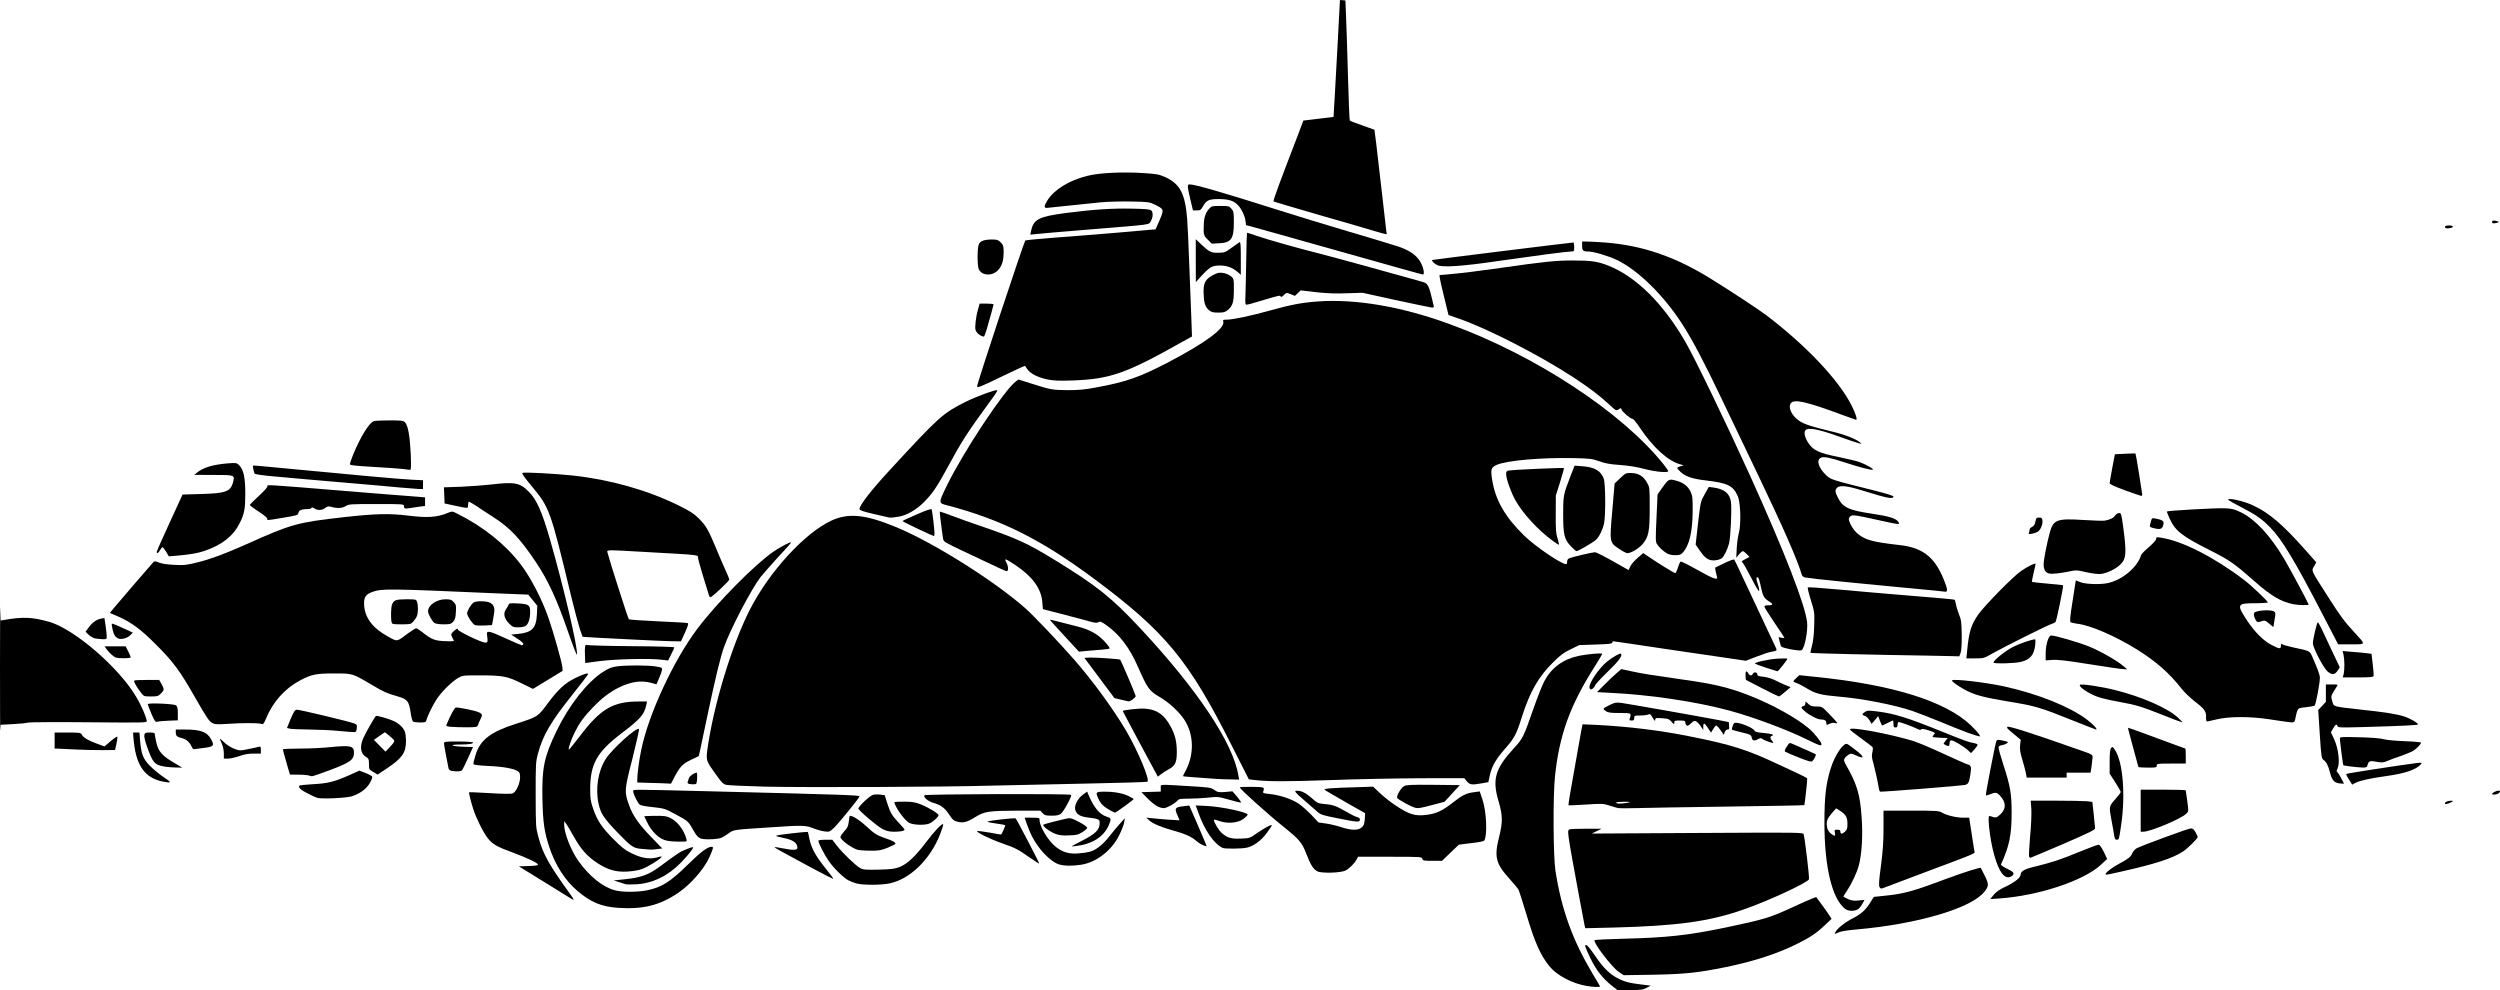 <svg xmlns="http://www.w3.org/2000/svg" id="root" viewBox="0 0 101 40">
  <g>
    <path
      d="M 65.145 39.844 C 64.758 39.539 64.492 39.207 64.262 38.73 C 64.047 38.289 64.008 38.176 64.074 38.176 C 64.125 38.176 64.246 38.328 64.488 38.68 C 64.77 39.09 65.027 39.348 65.324 39.504 C 65.613 39.66 65.82 39.715 66.305 39.773 L 66.691 39.82 L 66.52 39.91 C 66.371 39.988 66.285 40 65.844 40 L 65.344 40 Z M 65.145 39.844 "
    />
    <path
      d="M 64.102 39.832 C 63.52 39.734 62.91 39.414 62.605 39.047 C 62.227 38.582 62.004 38.074 61.652 36.891 C 61.512 36.43 61.379 36.008 61.352 35.949 C 61.324 35.895 61.156 35.695 60.984 35.504 C 60.43 34.895 60.359 34.617 60.562 33.824 C 60.715 33.219 60.711 32.949 60.547 32.387 C 60.277 31.488 60.398 31.062 61.156 30.234 C 61.527 29.832 61.551 29.781 61.961 28.602 C 62.109 28.18 62.301 27.691 62.391 27.52 C 62.676 26.98 63.141 26.633 63.781 26.496 C 64.125 26.426 64.727 26.371 64.727 26.414 C 64.727 26.438 64.594 26.664 64.43 26.922 C 63.426 28.5 62.996 29.695 62.82 31.375 C 62.738 32.176 62.75 34.594 62.84 35.18 C 63.086 36.75 63.523 37.961 64.332 39.324 C 64.492 39.594 64.637 39.828 64.641 39.848 C 64.66 39.887 64.367 39.879 64.102 39.832 Z M 64.102 39.832 "
    />
    <path
      d="M 65.398 39.266 C 65.117 39.074 64.344 38.062 64.422 37.984 C 64.438 37.965 64.938 37.941 65.539 37.926 C 67.332 37.883 68.199 37.789 69.73 37.469 C 71.293 37.141 71.523 37.07 72.453 36.637 C 72.797 36.477 73.145 36.324 73.23 36.293 L 73.375 36.242 L 73.609 36.559 C 73.734 36.73 73.875 36.93 73.918 37 L 73.996 37.121 L 73.727 37.375 C 73.383 37.703 73.109 37.887 72.555 38.156 C 71.754 38.547 70.84 38.84 69.727 39.07 C 68.609 39.297 68.086 39.355 66.789 39.379 L 65.598 39.398 Z M 74.148 37.66 C 74.227 37.504 74.559 37.246 74.871 37.09 C 75.203 36.922 75.402 36.734 75.594 36.406 C 75.652 36.312 75.699 36.234 75.707 36.234 C 75.715 36.234 75.906 36.215 76.137 36.188 C 76.895 36.117 77.297 36.004 78.578 35.523 C 79.359 35.234 80.012 35.027 80.027 35.066 C 80.031 35.074 80.105 35.219 80.188 35.387 C 80.355 35.727 80.352 35.797 80.172 36.023 C 79.656 36.688 77.496 37.328 75.035 37.547 C 74.637 37.582 74.359 37.625 74.281 37.668 C 74.117 37.746 74.098 37.746 74.148 37.66 Z M 74.148 37.66 "
    />
    <path
      d="M 64.02 37.402 C 64.008 37.352 63.898 36.762 63.773 36.094 C 63.301 33.523 63.305 33.551 63.418 33.504 C 63.453 33.492 63.758 33.48 64.094 33.48 L 64.707 33.48 L 64.508 33.578 L 64.305 33.676 L 68.574 33.652 C 72.75 33.629 72.848 33.629 72.867 33.707 C 72.918 33.871 73.109 35.469 73.082 35.523 C 73.035 35.66 71.367 36.43 70.422 36.75 C 69.035 37.234 67.754 37.406 65.184 37.473 L 64.047 37.5 Z M 74.539 36.715 C 74.012 36.301 73.707 35.02 73.707 33.242 C 73.707 32.18 73.766 31.66 73.965 31.031 C 74.129 30.508 74.473 30 74.625 30.055 C 74.656 30.066 74.816 30.184 74.98 30.312 C 75.328 30.578 75.336 30.684 74.996 30.523 C 74.809 30.438 74.781 30.434 74.688 30.484 C 74.633 30.516 74.559 30.582 74.531 30.629 C 74.48 30.703 74.488 30.734 74.574 30.895 C 75.027 31.691 75.145 32.082 75.211 33.027 C 75.262 33.746 75.219 34.5 75.098 34.957 C 75.023 35.246 74.816 35.684 74.621 35.984 C 74.539 36.105 74.473 36.211 74.473 36.219 C 74.473 36.23 74.559 36.273 74.664 36.324 C 74.812 36.387 74.898 36.398 75.09 36.379 L 75.328 36.355 L 75.234 36.523 C 75.184 36.617 75.098 36.719 75.039 36.746 C 74.887 36.824 74.66 36.812 74.539 36.715 Z M 74.129 33.645 C 74.105 33.527 74.109 33.52 74.227 33.52 C 74.324 33.52 74.352 33.539 74.352 33.602 C 74.352 33.707 74.426 33.703 74.543 33.594 C 74.621 33.52 74.637 33.465 74.637 33.277 C 74.637 33.016 74.566 32.898 74.324 32.746 L 74.18 32.656 L 74.039 32.816 C 73.824 33.062 73.773 33.18 73.809 33.383 C 73.824 33.508 73.867 33.586 73.953 33.664 C 74.113 33.797 74.164 33.793 74.129 33.645 Z M 24.957 36.676 C 24.301 36.629 23.871 36.453 23.332 35.996 C 22.828 35.57 22.438 34.961 22.191 34.219 C 21.992 33.617 21.934 33.227 21.914 32.285 C 21.887 31.035 21.98 30.574 22.484 29.535 C 22.988 28.488 23.719 27.562 24.355 27.148 C 24.586 27 24.699 26.953 24.922 26.922 C 25.297 26.871 26.184 26.871 26.504 26.926 C 26.754 26.969 26.762 26.977 26.742 27.082 C 26.73 27.145 26.676 27.293 26.617 27.422 L 26.52 27.648 L 26.301 27.586 C 25.883 27.477 25.477 27.539 24.969 27.793 C 24.609 27.977 24.305 28.211 23.945 28.586 C 23.594 28.953 23.402 29.215 23.223 29.578 C 23.074 29.871 22.938 30.281 22.984 30.281 C 23.004 30.281 23.191 30.047 23.406 29.766 C 24.262 28.633 24.762 28.34 25.809 28.34 L 26.141 28.34 L 26.105 28.504 C 26.02 28.875 25.863 29.055 25.105 29.629 C 24.113 30.387 23.844 30.867 23.844 31.883 C 23.844 32.266 23.859 32.371 23.961 32.664 C 24.133 33.16 24.305 33.414 24.773 33.891 C 25.113 34.234 25.258 34.348 25.5 34.465 C 25.91 34.668 26.223 34.719 26.527 34.645 C 26.734 34.586 26.754 34.586 26.707 34.645 C 26.617 34.746 26.18 35.016 25.945 35.105 C 25.805 35.16 25.586 35.195 25.355 35.211 C 24.883 35.238 24.555 35.145 24.121 34.859 C 23.719 34.594 23.473 34.316 23.184 33.801 C 23.055 33.57 22.914 33.336 22.871 33.277 L 22.793 33.176 L 22.793 33.32 C 22.793 33.66 23.062 34.348 23.367 34.781 C 23.801 35.395 24.355 35.844 24.848 35.969 C 25.133 36.047 25.73 36.047 26.117 35.973 C 26.719 35.855 27.062 35.645 27.797 34.922 C 28.328 34.402 28.586 34.211 28.75 34.211 C 28.836 34.211 28.824 34.262 28.656 34.637 C 28.445 35.109 27.898 35.734 27.406 36.066 C 26.656 36.578 25.977 36.746 24.957 36.676 Z M 24.957 36.676 "
    />
    <path
      d="M 22.895 36.195 C 22.758 36.113 22.27 35.809 21.805 35.52 L 20.961 35 L 21.352 34.988 C 21.641 34.98 21.742 34.961 21.734 34.926 C 21.711 34.855 21.277 34.652 20.734 34.449 C 20.094 34.219 19.902 34.109 19.711 33.871 C 19.527 33.637 19.238 33.059 19.121 32.691 C 19.012 32.348 18.934 32.027 18.953 32.008 C 18.961 32 19.344 32.016 19.801 32.043 C 20.371 32.078 20.656 32.078 20.719 32.051 C 20.852 31.992 21.012 31.645 21.012 31.406 C 21.012 31.254 20.996 31.207 20.918 31.156 C 20.762 31.051 20.32 30.969 19.727 30.945 C 19.344 30.926 19.141 30.902 19.129 30.871 C 19.117 30.844 19.156 30.676 19.215 30.492 C 19.406 29.887 19.816 29.57 20.852 29.238 C 21.742 28.953 21.723 28.965 22.156 28.379 C 22.551 27.852 22.828 27.598 23.215 27.406 C 23.555 27.238 23.762 27.172 23.762 27.23 C 23.762 27.25 23.48 27.621 23.133 28.055 C 22.25 29.164 21.934 29.699 21.734 30.445 C 21.645 30.773 21.641 30.848 21.641 32.105 C 21.645 33.402 21.645 33.426 21.754 33.824 C 21.934 34.5 22.184 34.945 23.051 36.145 C 23.137 36.258 23.188 36.355 23.168 36.355 C 23.152 36.355 23.027 36.281 22.895 36.195 Z M 80.543 36.152 C 80.645 36.031 80.773 35.938 81.027 35.82 C 81.391 35.648 81.633 35.457 81.633 35.336 C 81.633 35.195 81.797 35.105 82.254 35 C 82.902 34.84 83.262 34.723 84.027 34.406 C 84.398 34.254 84.734 34.129 84.777 34.129 C 84.832 34.129 84.891 34.215 84.992 34.414 L 85.129 34.703 L 84.871 34.941 C 84.18 35.582 82.363 36.184 80.789 36.297 L 80.406 36.324 Z M 75.93 35.832 C 75.898 35.77 75.91 35.566 75.992 34.969 C 76.066 34.391 76.094 34.016 76.094 33.473 L 76.094 32.75 L 77.207 32.75 C 78.238 32.75 78.336 32.758 78.453 32.828 C 78.633 32.938 79.035 33.035 79.316 33.035 L 79.555 33.035 L 79.648 33.633 C 79.695 33.961 79.746 34.285 79.758 34.355 C 79.785 34.5 80.031 34.391 77.711 35.262 C 76.832 35.594 76.078 35.875 76.043 35.891 C 76 35.906 75.961 35.891 75.93 35.832 Z M 25.277 35.723 C 25.234 35.711 25.109 35.672 24.996 35.633 L 24.793 35.57 L 25.258 35.52 C 25.887 35.457 26.219 35.336 26.652 35.012 C 27.387 34.469 27.473 34.41 27.723 34.312 C 27.863 34.254 27.988 34.215 28 34.227 C 28.027 34.258 27.832 34.512 27.527 34.832 C 27 35.383 26.359 35.695 25.684 35.727 C 25.504 35.734 25.324 35.734 25.277 35.723 Z M 34.602 35.691 C 34.5 35.664 34.355 35.605 34.277 35.566 C 34.082 35.465 33.695 35.09 33.484 34.789 C 33.32 34.559 33.062 34.059 33.062 33.965 C 33.062 33.941 33.18 33.926 33.344 33.926 L 33.625 33.926 L 33.805 34.16 C 34.043 34.465 34.586 34.988 34.758 35.074 C 34.871 35.137 34.984 35.145 35.508 35.133 C 36.016 35.121 36.152 35.102 36.344 35.027 C 36.652 34.906 36.984 34.594 37.406 34.035 C 37.758 33.566 38.082 33.23 38.105 33.305 C 38.113 33.332 38.055 33.516 37.973 33.723 C 37.574 34.727 36.762 35.516 35.945 35.688 C 35.617 35.762 34.852 35.762 34.602 35.691 Z M 32.781 35.055 C 31.43 34.328 31.277 34.242 31.297 34.227 C 31.305 34.219 31.441 34.234 31.605 34.27 C 32.02 34.355 32.215 34.352 32.215 34.254 C 32.215 34.047 32.035 33.926 31.629 33.848 C 31.5 33.824 31.375 33.789 31.355 33.773 C 31.336 33.75 31.617 33.707 31.977 33.668 C 32.332 33.625 32.633 33.602 32.637 33.609 C 32.645 33.613 32.668 33.73 32.695 33.867 C 32.766 34.23 32.934 34.551 33.289 35 C 33.648 35.453 33.691 35.504 33.641 35.5 C 33.625 35.5 33.238 35.297 32.781 35.055 Z M 80.965 35.375 C 80.746 35.207 80.52 34.551 80.398 33.73 C 80.367 33.516 80.34 33.25 80.34 33.141 C 80.34 32.98 80.352 32.949 80.402 32.969 C 80.621 33.055 80.664 33.047 80.824 32.891 C 81.059 32.66 81.047 32.406 80.793 32.137 C 80.672 32.008 80.609 32 80.398 32.09 C 80.316 32.121 80.242 32.141 80.23 32.133 C 80.207 32.109 80.617 29.988 80.66 29.922 C 80.688 29.879 80.738 29.879 80.926 29.922 C 81.133 29.965 81.148 29.98 81.082 30.027 C 81.047 30.055 80.953 30.094 80.875 30.105 C 80.777 30.125 80.742 30.148 80.742 30.211 C 80.742 30.254 80.832 30.57 80.941 30.91 C 81.215 31.758 81.27 32.062 81.27 32.832 C 81.27 33.734 81.176 34.188 80.84 34.922 C 80.828 34.949 80.934 35.023 81.082 35.094 C 81.34 35.215 81.402 35.289 81.301 35.375 C 81.184 35.465 81.078 35.465 80.965 35.375 Z M 85.07 35.305 C 85.07 35.246 85.348 35.031 85.613 34.895 C 85.98 34.699 86.086 34.617 86.145 34.469 C 86.18 34.391 86.258 34.301 86.328 34.266 C 86.547 34.156 88.395 33.473 88.504 33.469 C 88.578 33.461 88.625 33.496 88.699 33.621 C 88.746 33.711 88.789 33.797 88.789 33.812 C 88.789 33.875 88.371 34.289 88.191 34.402 C 87.762 34.684 87.051 34.91 85.668 35.219 C 85.035 35.359 85.07 35.355 85.07 35.305 Z M 53.223 35.203 C 53.059 35.117 52.945 34.941 52.773 34.488 C 52.605 34.051 52.492 33.914 51.914 33.449 C 51.219 32.891 50.09 31.879 50.09 31.812 C 50.09 31.793 50.312 31.785 50.586 31.789 C 51.109 31.801 51.09 31.793 51.031 31.988 C 51.016 32.039 51.062 32.055 51.297 32.078 C 51.691 32.117 52.18 32.277 52.469 32.469 C 52.598 32.559 52.832 32.766 52.984 32.926 L 53.266 33.227 L 53.57 33.27 C 53.742 33.293 54.023 33.363 54.199 33.422 C 54.613 33.551 54.859 33.555 55.008 33.43 C 55.102 33.348 55.121 33.289 55.137 33.094 L 55.152 32.852 L 54.629 32.559 C 53.773 32.066 53.547 31.938 53.512 31.902 C 53.469 31.859 53.859 31.828 54.773 31.805 L 55.473 31.781 L 55.742 32.035 C 55.891 32.176 56.152 32.383 56.316 32.496 C 56.93 32.91 57.16 32.984 57.648 32.918 C 58.039 32.867 58.277 32.75 58.699 32.422 C 59.059 32.133 59.246 32.039 59.555 32.004 L 59.781 31.973 L 59.895 32.316 C 60.055 32.789 60.094 33.746 59.965 33.957 C 59.945 33.988 59.734 34.031 59.434 34.062 L 58.938 34.125 L 58.598 34.449 L 58.258 34.777 L 57.871 34.777 C 57.52 34.777 57.48 34.77 57.461 34.695 C 57.441 34.617 57.406 34.613 56.152 34.613 L 54.863 34.613 L 54.805 34.727 C 54.719 34.883 54.516 35.09 54.363 35.168 C 54.176 35.266 53.395 35.289 53.223 35.203 Z M 42.77 34.918 C 42.543 34.844 42.184 34.535 41.945 34.195 C 41.73 33.895 41.641 33.715 41.5 33.332 L 41.395 33.035 L 41.699 33.035 C 41.992 33.035 42 33.039 42 33.137 C 42 33.402 42.359 33.988 42.672 34.227 C 42.949 34.438 43.207 34.508 43.574 34.477 C 43.742 34.465 43.949 34.434 44.031 34.41 C 44.281 34.34 44.559 34.125 44.82 33.785 C 44.961 33.605 45.16 33.371 45.262 33.258 L 45.441 33.055 L 45.418 33.219 C 45.406 33.305 45.32 33.535 45.227 33.719 C 44.922 34.359 44.289 34.848 43.66 34.938 C 43.301 34.992 42.984 34.984 42.77 34.918 Z M 41.652 34.68 C 41.129 34.312 41.02 34.254 40.496 34.074 C 40 33.902 39.395 33.602 39.48 33.574 C 39.508 33.566 39.73 33.594 39.984 33.637 C 40.234 33.688 40.441 33.719 40.449 33.711 C 40.488 33.664 40.625 33.348 40.613 33.336 C 40.605 33.328 40.441 33.297 40.246 33.27 C 40.055 33.246 39.898 33.215 39.898 33.195 C 39.898 33.156 41.004 33.031 41.035 33.066 C 41.09 33.129 42 34.871 41.984 34.887 C 41.977 34.895 41.828 34.801 41.652 34.68 Z M 81.977 34.613 C 81.961 34.59 81.98 34.223 82.016 33.793 C 82.059 33.359 82.078 32.871 82.066 32.684 L 82.039 32.348 L 83.082 32.348 C 83.648 32.348 84.211 32.359 84.324 32.371 L 84.531 32.395 L 84.586 32.891 C 84.613 33.156 84.637 33.414 84.641 33.461 C 84.645 33.523 84.438 33.625 83.352 34.098 C 82.641 34.398 82.043 34.656 82.027 34.656 C 82.012 34.656 81.988 34.633 81.977 34.613 Z M 81.977 34.613 "
    />
    <path
      d="M 34.621 34.324 C 34.348 34.223 33.953 33.922 33.953 33.812 C 33.953 33.781 34.023 33.68 34.105 33.586 C 34.238 33.449 34.27 33.375 34.289 33.203 C 34.305 33.078 34.32 32.98 34.328 32.969 C 34.383 32.918 34.691 33.102 34.957 33.344 C 35.348 33.703 35.41 33.738 35.773 33.867 C 36.059 33.961 36.176 34.027 36.176 34.09 C 36.176 34.105 36.035 34.176 35.867 34.246 C 35.582 34.359 35.512 34.371 35.148 34.367 C 34.926 34.367 34.691 34.348 34.621 34.324 Z M 25.906 34.293 C 25.586 34.266 25.504 34.211 24.914 33.598 C 24.402 33.062 24.27 32.867 24.184 32.48 C 24.047 31.867 24.16 31.148 24.473 30.66 C 24.738 30.25 25.723 29.359 25.816 29.453 C 25.832 29.465 25.711 30.004 25.551 30.645 C 25.219 31.941 25.219 31.984 25.414 32.527 C 25.559 32.941 25.805 33.297 26.309 33.816 L 26.754 34.277 L 26.539 34.305 C 26.32 34.332 26.32 34.332 25.906 34.293 Z M 49.402 34.258 C 49.055 34.102 48.668 33.551 48.414 32.836 L 48.305 32.539 L 48.781 32.562 C 49.379 32.594 50.422 32.82 50.406 32.914 C 50.395 32.945 50.316 33.023 50.223 33.094 C 49.992 33.254 49.562 33.285 49.254 33.164 C 49.133 33.121 49.039 33.102 49.039 33.121 C 49.039 33.219 49.246 33.562 49.371 33.664 C 49.59 33.852 49.746 33.895 50.133 33.879 C 50.484 33.867 50.484 33.867 50.793 33.652 C 51.102 33.438 51.383 33.289 51.383 33.348 C 51.379 33.367 51.289 33.5 51.176 33.656 C 50.949 33.961 50.648 34.184 50.371 34.246 C 50.172 34.293 49.496 34.297 49.402 34.258 Z M 43.68 33.984 C 44.273 33.68 44.426 33.527 44.426 33.246 C 44.426 33.102 44.391 33.082 43.984 33.031 C 43.641 32.992 43.496 32.906 43.441 32.719 C 43.391 32.547 43.539 32.254 43.758 32.098 L 43.922 31.98 L 43.957 32.07 C 44.176 32.602 44.414 32.898 44.703 32.992 C 44.898 33.055 44.902 33.078 44.797 33.332 C 44.59 33.812 44.121 34.109 43.438 34.184 C 43.234 34.211 43.238 34.211 43.68 33.984 Z M 48.598 34.145 C 48.523 34.113 48.395 34.031 48.316 33.961 C 48.141 33.805 47.863 33.68 47.441 33.566 C 46.926 33.426 46.57 33.273 46.434 33.148 L 46.309 33.031 L 46.531 33.055 C 46.824 33.09 47.637 33.148 47.652 33.141 C 47.656 33.137 47.621 33.055 47.578 32.957 C 47.441 32.648 47.457 32.613 47.828 32.57 L 48.047 32.543 L 48.402 33.359 C 48.598 33.809 48.754 34.184 48.746 34.188 C 48.738 34.195 48.672 34.176 48.598 34.145 Z M 48.598 34.145 "
    />
    <path
      d="M 26.949 33.965 C 26.641 33.91 26.324 33.605 26.129 33.191 L 26.027 32.973 L 26.363 32.961 C 26.543 32.953 26.77 32.961 26.863 32.973 C 27.191 33.023 27.527 33.344 27.688 33.762 C 27.73 33.871 27.75 33.965 27.738 33.984 C 27.707 34.016 27.141 34.008 26.949 33.965 Z M 26.949 33.965 "
    />
    <path
      d="M 28.414 33.898 C 28.23 33.875 28.156 33.801 27.984 33.496 C 27.812 33.184 27.777 33.156 27.273 32.887 C 26.867 32.668 26.84 32.66 26.383 32.609 C 26.102 32.582 25.883 32.543 25.84 32.504 C 25.762 32.438 25.582 32.074 25.582 31.973 C 25.582 31.887 25.371 31.887 28.395 31.961 C 34.293 32.109 34.723 32.125 34.723 32.176 C 34.723 32.23 33.887 33.258 33.699 33.438 C 33.52 33.609 33.508 33.613 33.316 33.59 C 33.207 33.578 33 33.52 32.863 33.465 C 32.555 33.34 32.41 33.336 31.164 33.422 C 29.59 33.523 29.645 33.516 29.43 33.672 C 29.328 33.742 29.199 33.824 29.141 33.848 C 29.023 33.898 28.617 33.926 28.414 33.898 Z M 85.414 33.758 C 85.402 33.66 85.352 33.395 85.309 33.164 C 85.199 32.578 85.199 32.578 85.453 32.293 C 85.574 32.156 85.676 32.023 85.676 31.996 C 85.676 31.965 85.574 31.789 85.453 31.598 L 85.23 31.254 L 85.23 30.777 C 85.23 30.438 85.246 30.273 85.289 30.223 C 85.34 30.152 85.348 30.156 85.449 30.305 C 85.766 30.789 85.875 32.109 85.695 33.328 C 85.613 33.902 85.609 33.926 85.52 33.926 C 85.457 33.926 85.434 33.887 85.414 33.758 Z M 42.629 33.684 C 42.398 33.594 42.098 33.363 42.152 33.32 C 42.18 33.289 42.848 33.121 43.152 33.059 C 43.246 33.043 43.352 33.074 43.598 33.211 C 43.777 33.301 43.922 33.406 43.922 33.441 C 43.922 33.473 43.832 33.555 43.723 33.621 C 43.547 33.727 43.484 33.742 43.18 33.75 C 42.91 33.762 42.785 33.742 42.629 33.684 Z M 35.66 33.496 C 35.449 33.391 34.68 32.738 34.68 32.664 C 34.68 32.582 35.141 32.145 35.266 32.113 C 35.332 32.094 35.469 32.09 35.562 32.102 L 35.742 32.125 L 35.855 32.48 C 35.973 32.848 36.043 32.961 36.355 33.289 C 36.457 33.395 36.543 33.5 36.543 33.516 C 36.543 33.57 36.383 33.602 36.113 33.602 C 35.93 33.602 35.816 33.574 35.66 33.496 Z M 86.484 32.75 L 86.484 31.902 L 87.395 31.902 C 87.898 31.902 88.305 31.914 88.305 31.934 C 88.305 31.949 88.332 32.145 88.367 32.367 C 88.422 32.766 88.422 32.773 88.332 32.867 C 88.145 33.07 86.879 33.602 86.582 33.602 L 86.484 33.602 Z M 36.715 33.234 C 36.512 33.105 36.137 32.57 36.137 32.406 C 36.137 32.395 36.316 32.387 36.535 32.387 C 36.863 32.391 36.969 32.406 37.207 32.5 C 37.52 32.625 37.918 32.871 37.918 32.934 C 37.918 33.004 37.664 33.23 37.539 33.273 C 37.34 33.352 36.859 33.328 36.715 33.234 Z M 38.703 33.203 C 38.523 33.156 38.5 33.137 38.32 32.871 C 38.152 32.625 38.004 32.52 37.691 32.43 C 37.477 32.363 37.285 32.191 37.352 32.129 C 37.398 32.078 43.227 32.059 43.273 32.113 C 43.32 32.152 42.977 32.785 42.859 32.875 C 42.781 32.934 42.695 32.953 42.488 32.953 C 42.25 32.953 42.207 32.941 42.121 32.852 L 42.031 32.75 L 41.137 32.75 C 39.926 32.758 39.777 32.777 39.398 33.012 C 39.086 33.211 38.91 33.254 38.703 33.203 Z M 54.023 33.055 C 53.43 32.938 53.355 32.914 53.215 32.789 L 52.66 32.305 C 52.328 32.016 52.281 31.957 52.363 31.949 C 52.531 31.922 52.746 32.023 52.988 32.238 C 53.223 32.449 53.242 32.457 53.523 32.484 C 53.855 32.512 53.988 32.562 54.418 32.809 C 54.582 32.906 54.77 33 54.832 33.012 C 54.906 33.027 54.941 33.062 54.941 33.117 C 54.941 33.227 54.832 33.219 54.023 33.055 Z M 44.832 32.727 C 44.582 32.586 44.473 32.477 44.383 32.285 C 44.25 32 44.262 31.984 44.621 31.984 C 45.031 31.984 45.367 32.047 45.609 32.168 C 45.715 32.223 45.801 32.273 45.801 32.281 C 45.801 32.312 45.082 32.832 45.047 32.832 C 45.031 32.832 44.934 32.785 44.832 32.727 Z M 46.785 32.59 C 46.691 32.551 46.504 32.398 46.363 32.258 L 46.113 32.004 L 46.895 31.98 L 46.895 31.84 C 46.895 31.676 46.773 31.684 48.012 31.758 C 48.859 31.809 48.914 31.812 49.059 31.914 C 49.195 32.008 49.234 32.016 49.5 31.996 L 49.789 31.969 L 49.98 32.188 C 50.086 32.312 50.152 32.41 50.133 32.422 C 50.109 32.43 49.891 32.375 49.648 32.305 C 49.215 32.184 49.191 32.18 48.789 32.227 C 48.57 32.246 48.211 32.266 48.008 32.266 C 47.68 32.266 47.625 32.277 47.559 32.352 C 47.465 32.457 47.195 32.613 47.055 32.645 C 46.996 32.66 46.887 32.633 46.785 32.59 Z M 57.16 32.629 C 56.98 32.578 56.469 32.293 56.445 32.234 C 56.414 32.141 56.602 31.824 56.73 31.758 C 56.82 31.707 57.035 31.699 57.91 31.707 L 58.977 31.719 L 58.359 32.391 L 57.934 32.504 C 57.383 32.652 57.289 32.668 57.16 32.629 Z M 65.375 32.648 C 65.32 32.633 65.156 32.59 65.016 32.543 C 64.773 32.465 64.723 32.461 64.07 32.504 C 63.691 32.527 63.375 32.543 63.367 32.535 C 63.352 32.523 63.457 31.891 63.598 31.125 C 63.734 30.363 63.863 29.629 63.887 29.496 L 63.934 29.262 L 64.48 29.285 C 65.797 29.352 67.078 29.508 68.309 29.758 C 69.941 30.082 70.609 30.297 71.824 30.871 C 72.004 30.953 72.34 31.113 72.574 31.219 C 72.809 31.328 73.004 31.43 73.012 31.449 C 73.023 31.484 72.91 32.508 72.895 32.527 C 72.887 32.539 71.484 32.562 69.785 32.586 C 68.082 32.609 66.418 32.637 66.082 32.648 C 65.75 32.66 65.434 32.656 65.375 32.648 Z M 65.738 32.434 C 65.906 32.398 65.898 32.395 65.609 32.391 C 65.426 32.391 65.293 32.402 65.293 32.43 C 65.293 32.477 65.48 32.477 65.738 32.434 Z M 98.777 32.453 C 98.777 32.395 98.898 32.348 99.043 32.348 C 99.145 32.348 99.078 32.402 98.914 32.461 C 98.809 32.496 98.777 32.492 98.777 32.453 Z M 12.805 32.23 C 12.746 32.211 12.574 32.129 12.414 32.047 C 12.148 31.914 12.047 31.816 12.094 31.742 C 12.105 31.723 12.34 31.699 12.609 31.684 C 13.238 31.652 13.5 31.586 14.066 31.336 L 14.52 31.133 L 14.699 31.203 C 14.805 31.238 14.926 31.293 14.977 31.328 C 15.055 31.375 15.055 31.391 15.008 31.504 C 14.883 31.805 14.625 32.027 14.238 32.164 C 14.012 32.242 12.984 32.289 12.805 32.23 Z M 100.68 32.07 C 100.68 32.031 100.863 31.941 100.941 31.941 C 101.027 31.941 101.016 32.012 100.926 32.062 C 100.828 32.113 100.68 32.117 100.68 32.07 Z M 75.914 31.895 C 75.859 31.566 75.758 31.109 75.688 30.848 C 75.617 30.605 75.609 30.512 75.645 30.383 C 75.668 30.293 75.668 30.207 75.648 30.18 C 75.629 30.156 75.402 29.984 75.145 29.797 C 74.699 29.469 74.684 29.453 74.801 29.441 C 75.086 29.41 76.566 29.707 77.32 29.945 C 77.504 30.004 78.039 30.23 78.512 30.449 C 78.984 30.668 79.418 30.859 79.469 30.875 C 79.633 30.914 79.652 30.969 79.605 31.277 C 79.551 31.629 79.52 31.684 79.367 31.715 C 79.195 31.746 76.246 31.984 75.961 31.984 C 75.945 31.984 75.926 31.941 75.914 31.895 Z M 30.922 31.781 C 30.152 31.762 29.453 31.727 29.363 31.711 C 29.219 31.684 29.172 31.637 28.926 31.293 C 28.535 30.758 28.523 30.715 28.574 30.312 C 28.816 28.523 29.559 26.07 30.297 24.625 C 31.074 23.102 32.496 21.547 33.574 21.039 C 34.27 20.715 34.941 20.777 36.176 21.285 C 37.676 21.898 40.129 23.438 41.414 24.566 C 41.73 24.84 42.832 26 43.406 26.66 C 44.156 27.516 45 28.68 45.496 29.523 C 45.98 30.352 46.469 31.52 46.355 31.582 C 46.328 31.598 45.234 31.629 43.922 31.656 C 42.613 31.684 40.91 31.719 40.141 31.738 C 38.117 31.797 32.547 31.816 30.922 31.781 Z M 27.855 31.672 C 27.789 31.66 27.766 31.633 27.781 31.59 C 27.793 31.559 27.82 31.488 27.832 31.438 C 27.852 31.355 28.055 31.215 28.148 31.215 C 28.164 31.215 28.172 31.32 28.164 31.449 C 28.148 31.664 28.141 31.68 28.051 31.684 C 27.992 31.688 27.906 31.684 27.855 31.672 Z M 27.855 31.672 "
    />
    <path
      d="M 59.262 31.566 L 59.156 31.438 L 57.402 31.441 C 56.438 31.445 54.785 31.477 53.73 31.516 C 51.984 31.578 51.188 31.578 50.645 31.508 L 50.453 31.484 L 49.758 30.113 C 48.02 26.66 47.078 25.52 44.184 23.371 C 42.055 21.789 40.445 20.988 38.262 20.414 C 37.91 20.324 37.91 20.324 38.246 19.633 C 38.906 18.27 40.566 15.766 41.039 15.41 L 41.148 15.332 L 41.664 15.496 C 42.461 15.746 42.508 15.758 43.133 15.762 C 43.598 15.762 43.836 15.738 44.289 15.652 C 45.508 15.426 46.027 15.242 47.168 14.652 C 48.715 13.844 49.52 13.246 49.418 12.98 C 49.398 12.926 49.426 12.914 49.566 12.914 C 49.805 12.914 50.562 12.754 51.285 12.551 C 52.125 12.316 52.562 12.23 53.223 12.18 C 54.766 12.066 56.625 12.383 58.566 13.094 C 62.023 14.352 65.516 16.645 67.207 18.758 C 67.312 18.891 67.398 19.012 67.398 19.031 C 67.398 19.113 66.875 19.062 66.438 18.945 C 66.137 18.867 65.816 18.812 65.449 18.785 C 65.035 18.758 64.84 18.719 64.605 18.633 C 64.328 18.535 64.242 18.523 63.598 18.508 C 62.25 18.48 60.84 18.605 60.449 18.789 C 60.238 18.891 60.219 18.965 60.281 19.371 C 60.406 20.191 60.805 20.891 61.582 21.645 C 62.043 22.09 63.078 22.793 63.273 22.793 C 63.293 22.793 63.312 22.746 63.312 22.691 C 63.312 22.621 63.344 22.574 63.406 22.551 C 63.523 22.5 64.348 22.309 64.441 22.309 C 64.48 22.309 64.801 22.469 65.152 22.668 L 65.797 23.031 L 65.863 22.883 C 65.902 22.801 66.035 22.645 66.16 22.539 L 66.387 22.344 L 66.617 22.5 C 67.016 22.773 67.645 23.156 67.68 23.156 C 67.699 23.156 67.75 23.055 67.789 22.93 C 67.824 22.805 67.879 22.695 67.902 22.688 C 67.926 22.676 68.242 22.836 68.602 23.039 C 69.23 23.391 69.426 23.461 69.363 23.293 C 69.352 23.258 69.328 23.164 69.312 23.082 L 69.289 22.934 L 69.656 22.754 C 69.887 22.645 70.039 22.586 70.062 22.609 C 70.082 22.633 70.199 22.871 70.32 23.137 C 70.52 23.57 71.5 25.656 71.715 26.105 C 71.809 26.293 71.809 26.289 71.543 26.336 C 71.453 26.352 71.191 26.438 70.957 26.531 L 70.531 26.695 L 69.906 26.602 C 69.562 26.555 68.371 26.379 67.266 26.215 C 66.156 26.047 65.223 25.91 65.191 25.91 C 65.156 25.91 65.133 25.934 65.133 25.965 C 65.133 26.008 64.988 26.023 64.465 26.039 L 63.801 26.062 L 63.449 26.234 C 63.164 26.371 63.031 26.473 62.746 26.758 C 62.152 27.34 61.805 27.957 61.488 28.953 C 61.266 29.664 61.184 29.82 60.789 30.266 C 60.418 30.691 60.262 30.973 60.184 31.344 L 60.129 31.598 L 59.871 31.645 C 59.453 31.719 59.383 31.707 59.262 31.566 Z M 94.898 31.492 C 94.824 31.383 94.777 31.277 94.793 31.266 C 94.816 31.242 97.004 30.906 97.625 30.828 C 97.848 30.805 97.859 30.805 97.809 30.871 C 97.621 31.094 97.172 31.246 96.395 31.355 C 95.766 31.441 95.352 31.535 95.172 31.621 L 95.027 31.699 Z M 26.262 31.629 L 25.746 31.613 L 25.746 31.484 C 25.746 31.273 25.82 30.699 25.906 30.297 C 26.199 28.859 27.207 26.688 28.164 25.414 C 28.949 24.363 30.504 22.793 31.266 22.273 C 31.543 22.086 31.926 21.887 31.957 21.914 C 31.969 21.926 31.746 22.18 31.457 22.484 C 31.176 22.793 30.848 23.16 30.73 23.309 C 30.371 23.77 29.512 25.402 29.25 26.141 C 29.109 26.535 28.91 27.348 28.594 28.844 C 28.449 29.539 28.309 30.203 28.281 30.324 L 28.23 30.547 L 27.926 30.691 C 27.582 30.855 27.473 30.969 27.258 31.375 L 27.109 31.66 L 26.941 31.652 C 26.852 31.648 26.543 31.633 26.262 31.629 Z M 26.262 31.629 "
    />
    <path
      d="M 94.383 31.617 C 94.266 31.57 94.184 31.438 94.125 31.191 C 94.059 30.93 93.988 30.789 93.879 30.707 C 93.789 30.648 93.781 30.602 93.719 29.664 L 93.656 28.684 L 93.812 28.52 L 93.965 28.355 L 93.965 27.652 L 94.215 27.652 C 94.461 27.652 94.461 27.652 94.402 27.742 C 94.156 28.133 94.16 28.117 94.223 28.328 C 94.289 28.559 94.23 28.539 95.34 28.664 C 96.355 28.773 96.84 28.848 97.141 28.949 C 97.391 29.035 97.688 29.207 97.688 29.266 C 97.688 29.297 97.09 29.328 95.398 29.375 C 94.555 29.398 94.465 29.395 94.441 29.34 C 94.398 29.234 94.355 29.258 94.258 29.43 L 94.168 29.586 L 94.297 29.859 C 94.473 30.23 94.539 30.816 94.441 31.031 C 94.402 31.109 94.387 31.172 94.406 31.172 C 94.422 31.172 94.5 31.281 94.57 31.414 L 94.699 31.66 L 94.586 31.656 C 94.523 31.656 94.434 31.637 94.383 31.617 Z M 6.586 31.578 C 5.828 31.426 5.477 30.906 5.391 29.809 L 5.375 29.594 L 5.633 29.594 L 5.66 29.93 C 5.707 30.465 5.781 30.664 6.066 30.949 C 6.203 31.082 6.434 31.277 6.582 31.375 C 6.945 31.617 6.949 31.648 6.586 31.578 Z M 49.16 31.469 C 48.148 31.398 47.809 31.371 47.797 31.359 C 47.789 31.355 47.828 31.266 47.883 31.168 C 48.258 30.492 48.238 29.664 47.84 29.066 C 47.621 28.742 47.234 28.387 46.859 28.164 C 46.422 27.906 46.363 27.824 45.965 26.922 C 45.629 26.16 45.234 25.645 44.715 25.27 C 44.496 25.113 44.449 25.094 44.379 25.137 C 44.316 25.172 44.25 25.168 44.031 25.109 C 43.883 25.062 43.543 24.977 43.273 24.906 C 43.008 24.836 42.645 24.738 42.461 24.695 L 42.133 24.609 L 42.109 24.32 C 42.062 23.77 41.715 23.293 41.008 22.82 C 40.59 22.547 40.559 22.539 40.668 22.746 C 40.746 22.91 40.746 23.074 40.664 23.074 C 40.625 23.074 40.469 23.004 38.98 22.297 C 38.168 21.914 38.125 21.891 38.102 21.77 C 38.062 21.547 37.957 20.676 37.965 20.668 C 37.973 20.664 38.18 20.73 38.422 20.824 C 38.668 20.918 39.203 21.113 39.613 21.25 C 41.094 21.758 41.484 21.934 42.602 22.617 C 44.309 23.664 44.906 24.137 46.078 25.395 C 48.383 27.867 49.828 30.035 50.031 31.336 L 50.062 31.496 L 49.699 31.488 C 49.504 31.484 49.262 31.477 49.16 31.469 Z M 81.836 31.184 C 81.805 31.059 81.742 30.809 81.684 30.629 C 81.613 30.379 81.594 30.254 81.613 30.094 L 81.637 29.887 L 81.445 29.727 C 81.082 29.43 81.066 29.41 81.098 29.363 C 81.133 29.316 82.082 29.617 83.918 30.266 C 84.629 30.516 84.555 30.461 84.523 30.742 C 84.512 30.883 84.488 31.039 84.477 31.105 L 84.457 31.215 L 83.492 31.215 L 83.492 31.414 L 81.879 31.414 Z M 12.5 31.336 C 12.457 31.316 12.262 31.297 12.066 31.297 L 11.715 31.293 L 11.633 31.023 C 11.457 30.406 11.43 30.305 11.43 30.273 C 11.43 30.258 11.742 30.242 12.129 30.242 C 12.508 30.242 13.078 30.215 13.387 30.18 C 14.168 30.105 14.301 30.137 14.301 30.402 C 14.301 30.703 14.152 30.805 13.262 31.137 C 12.59 31.383 12.602 31.379 12.5 31.336 Z M 12.5 31.336 "
    />
    <path
      d="M 46.641 31.125 C 46.375 30.645 45.359 28.734 45.359 28.727 C 45.359 28.684 46.012 28.613 46.254 28.629 C 46.75 28.664 47.043 28.875 47.312 29.383 C 47.48 29.707 47.543 29.98 47.543 30.387 C 47.543 30.801 47.477 30.938 47.219 31.078 C 47.102 31.141 46.953 31.234 46.895 31.285 L 46.777 31.379 Z M 15.082 31.188 C 14.91 31.09 14.906 31.082 14.906 30.871 C 14.906 30.672 14.895 30.648 14.789 30.582 C 14.559 30.445 14.523 30.156 14.688 29.797 C 14.801 29.555 15.145 28.953 15.188 28.926 C 15.23 28.902 15.664 29.023 15.895 29.125 C 16.121 29.23 16.293 29.391 16.359 29.566 C 16.383 29.629 16.402 29.801 16.402 29.949 C 16.398 30.422 16.246 30.633 15.598 31.066 C 15.41 31.191 15.258 31.293 15.254 31.293 Z M 15.914 29.895 C 15.887 29.859 15.793 29.777 15.707 29.707 L 15.551 29.582 L 15.328 29.734 L 15.105 29.891 L 15.574 30.367 L 15.77 30.16 C 15.926 29.992 15.949 29.938 15.914 29.895 Z M 18.254 31.145 C 18.18 31.133 18.133 31.098 18.121 31.039 C 18.043 30.664 17.938 30.098 17.938 30.035 C 17.938 29.961 17.98 29.957 18.527 29.957 C 18.848 29.957 19.113 29.977 19.113 29.996 C 19.113 30.051 18.949 30.078 18.59 30.078 C 18.113 30.078 18.219 30.152 18.715 30.168 L 19.109 30.18 L 18.918 30.609 C 18.812 30.848 18.699 31.07 18.672 31.109 C 18.617 31.168 18.496 31.18 18.254 31.145 Z M 6.625 30.965 C 6.242 30.902 6.168 30.809 5.934 30.148 C 5.855 29.926 5.816 29.75 5.832 29.691 C 5.852 29.605 5.879 29.594 6.055 29.594 C 6.207 29.594 6.254 29.609 6.254 29.66 C 6.254 29.691 6.281 29.844 6.316 30 C 6.398 30.355 6.551 30.535 7.02 30.809 L 7.363 31.012 L 7.102 31.008 C 6.957 31.004 6.742 30.988 6.625 30.965 Z M 86.391 30.984 C 86.383 30.961 86.309 30.695 86.227 30.383 C 86.141 30.07 86.047 29.727 86.02 29.613 C 85.988 29.504 85.969 29.41 85.977 29.402 C 85.984 29.395 86.77 29.68 88.02 30.145 C 88.16 30.199 88.285 30.242 88.289 30.242 C 88.297 30.242 88.305 30.379 88.305 30.547 L 88.305 30.848 L 87.719 30.848 C 87.16 30.848 87.133 30.852 87.133 30.93 C 87.133 31.008 87.105 31.012 86.773 31.012 C 86.57 31.012 86.398 31 86.391 30.984 Z M 94.961 30.965 C 94.809 30.945 94.676 30.922 94.672 30.918 C 94.652 30.902 94.531 29.926 94.531 29.832 C 94.531 29.77 94.598 29.766 95.312 29.785 C 95.797 29.797 96.176 29.824 96.312 29.867 C 96.434 29.898 96.82 29.934 97.172 29.945 C 97.52 29.957 97.809 29.984 97.809 30.004 C 97.809 30.07 97.59 30.289 97.449 30.359 C 97.367 30.398 97.156 30.484 96.98 30.547 C 96.801 30.605 96.566 30.691 96.461 30.738 C 96.285 30.812 96.238 30.816 96.016 30.777 C 95.746 30.723 95.688 30.746 95.648 30.91 C 95.625 31 95.605 31.012 95.43 31.008 C 95.324 31.004 95.113 30.984 94.961 30.965 Z M 72.656 30.598 C 72.375 30.488 72.133 30.379 72.113 30.363 C 72.09 30.34 72.121 30.258 72.188 30.16 C 72.289 30 72.293 30 72.426 30.055 C 72.691 30.168 73.32 30.453 73.352 30.469 C 73.387 30.492 73.289 30.691 73.211 30.758 C 73.172 30.789 73.031 30.746 72.656 30.598 Z M 9.043 30.438 C 9.043 30.312 9.008 30.148 8.961 30.043 C 8.918 29.945 8.879 29.855 8.879 29.844 C 8.879 29.832 8.957 29.898 9.055 29.988 C 9.152 30.09 9.32 30.191 9.453 30.246 C 9.68 30.332 9.695 30.332 10.02 30.266 C 10.207 30.23 10.398 30.188 10.449 30.172 C 10.531 30.152 10.539 30.164 10.539 30.297 L 10.539 30.445 L 10.246 30.445 C 10.039 30.445 9.871 30.473 9.668 30.547 C 9.516 30.598 9.309 30.648 9.215 30.648 L 9.043 30.648 Z M 79.516 30.32 C 79.457 30.258 79.277 30.133 79.121 30.039 C 78.824 29.867 78.766 29.867 78.762 30.043 C 78.762 30.141 78.715 30.16 78.625 30.113 C 78.578 30.09 78.531 30.062 78.523 30.055 C 78.516 30.047 78.551 29.992 78.598 29.93 L 78.688 29.816 L 78.383 29.805 C 78.211 29.797 78.074 29.781 78.074 29.77 C 78.074 29.75 78.102 29.711 78.137 29.672 C 78.195 29.605 78.184 29.598 77.934 29.512 C 77.742 29.449 77.648 29.438 77.621 29.465 C 77.59 29.496 77.543 29.492 77.465 29.449 C 77.246 29.34 76.727 29.152 76.695 29.172 C 76.676 29.184 76.66 29.238 76.66 29.293 C 76.66 29.363 76.637 29.391 76.578 29.391 C 76.512 29.391 76.496 29.363 76.496 29.25 C 76.496 29.172 76.488 29.109 76.477 29.109 C 76.465 29.109 76.363 29.152 76.254 29.211 C 76.145 29.266 76.047 29.312 76.039 29.312 C 76.031 29.312 75.992 29.227 75.949 29.121 L 75.879 28.93 L 75.746 29.09 L 75.613 29.246 L 75.527 29.098 C 75.477 29.016 75.391 28.934 75.34 28.922 C 75.215 28.891 75.219 28.844 75.344 28.762 C 75.434 28.699 75.488 28.699 75.84 28.742 C 76.555 28.832 77.07 28.996 78.5 29.574 C 79.359 29.922 79.527 29.984 79.742 30.02 C 79.824 30.035 79.895 30.066 79.895 30.09 C 79.895 30.113 79.832 30.199 79.766 30.277 L 79.629 30.426 Z M 3.078 30.281 L 2.363 30.246 L 2.207 30.242 L 2.207 29.594 L 2.734 29.594 C 3.211 29.594 3.258 29.602 3.301 29.672 C 3.363 29.797 3.559 29.914 3.902 30.039 L 4.219 30.156 L 4.477 29.938 C 4.625 29.812 4.738 29.738 4.746 29.77 C 4.75 29.797 4.73 29.926 4.703 30.059 L 4.648 30.301 L 4.145 30.305 C 3.871 30.305 3.391 30.297 3.078 30.281 Z M 7.734 30.148 C 7.664 29.984 7.504 29.852 7.332 29.816 C 7.152 29.777 7.102 29.723 7.102 29.59 L 7.102 29.473 L 7.461 29.473 C 8.121 29.473 8.375 29.57 8.539 29.887 C 8.672 30.133 8.629 30.172 8.172 30.223 C 8.039 30.238 7.898 30.258 7.863 30.266 C 7.812 30.281 7.777 30.246 7.734 30.148 Z M 73 29.875 C 72.199 29.48 70.836 28.969 69.863 28.707 C 68.57 28.355 66.66 28.066 65.082 27.992 L 64.52 27.961 L 64.816 27.664 C 64.98 27.496 65.203 27.285 65.309 27.199 L 65.5 27.031 L 65.895 27.117 C 66.289 27.207 66.844 27.293 67.945 27.449 C 69.23 27.625 69.867 27.781 70.672 28.098 C 71.598 28.461 72.559 28.992 73.07 29.422 C 73.285 29.598 73.586 29.977 73.586 30.062 C 73.586 30.152 73.516 30.129 73 29.875 Z M 73 29.875 "
    />
    <path
      d="M 71.438 29.961 C 71.332 29.926 71.223 29.879 71.195 29.848 C 71.148 29.812 71.113 29.816 71.035 29.855 C 70.875 29.949 70.793 29.93 70.77 29.801 C 70.746 29.688 70.727 29.676 70.375 29.59 C 70.172 29.543 69.992 29.492 69.977 29.484 C 69.945 29.469 70.02 29.238 70.066 29.211 C 70.18 29.141 70.836 29.395 70.887 29.523 C 70.902 29.566 71.016 29.594 71.254 29.613 C 71.59 29.645 71.707 29.684 71.582 29.73 C 71.504 29.762 71.508 29.832 71.59 29.926 C 71.684 30.031 71.652 30.039 71.438 29.961 Z M 79.488 29.598 C 79.254 29.512 78.758 29.316 78.379 29.156 C 78 29 77.504 28.809 77.281 28.73 C 76.551 28.477 75.203 28.215 74.227 28.137 C 73.582 28.082 73.336 28.02 73.004 27.816 C 72.867 27.73 72.688 27.633 72.605 27.605 C 72.52 27.578 72.453 27.543 72.453 27.527 C 72.453 27.512 72.504 27.453 72.57 27.391 L 72.691 27.277 L 73.371 27.348 C 76.469 27.664 78.598 28.328 79.621 29.301 C 79.906 29.578 80.047 29.758 79.965 29.75 C 79.938 29.75 79.723 29.684 79.488 29.598 Z M 0 26.902 C 0 25.344 0.008 24.293 0.012 24.57 L 0.027 25.07 L 0.18 25.043 C 0.934 24.914 1.293 24.93 1.969 25.117 C 2.98 25.395 4.805 26.961 5.504 28.156 C 5.707 28.492 5.93 29.012 5.93 29.133 C 5.93 29.199 5.781 29.199 3.59 29.18 C 2.309 29.168 1.207 29.176 1.137 29.191 C 1.07 29.215 0.793 29.242 0.523 29.254 L 0.027 29.281 L 0.012 29.508 C 0.004 29.633 0 28.461 0 26.902 Z M 69.508 29.496 C 69.438 29.395 69.355 29.312 69.336 29.312 C 69.312 29.312 69.258 29.375 69.211 29.457 L 69.125 29.598 L 69.004 29.414 C 68.863 29.199 68.812 29.18 68.812 29.359 L 68.812 29.492 L 68.711 29.344 C 68.656 29.258 68.57 29.168 68.527 29.145 C 68.453 29.109 68.422 29.121 68.312 29.227 C 68.211 29.324 68.168 29.34 68.133 29.301 C 68.105 29.273 68.086 29.223 68.086 29.18 C 68.086 29.121 68.047 29.109 67.863 29.109 C 67.66 29.109 67.641 29.117 67.641 29.199 C 67.641 29.281 67.633 29.277 67.531 29.16 C 67.43 29.047 67.391 29.031 67.148 29.016 C 66.887 29 66.871 29.004 66.871 29.082 C 66.871 29.148 66.848 29.129 66.766 28.996 C 66.684 28.848 66.652 28.828 66.59 28.867 C 66.547 28.887 66.402 28.906 66.27 28.906 C 66.035 28.906 66.023 28.91 66.023 29.008 C 66.023 29.09 66.004 29.109 65.918 29.109 C 65.828 29.109 65.82 29.098 65.844 29.02 C 65.914 28.805 65.914 28.805 65.438 28.805 C 65.078 28.805 64.969 28.793 64.879 28.73 C 64.816 28.691 64.777 28.645 64.785 28.625 C 64.797 28.605 64.91 28.543 65.035 28.48 C 65.234 28.383 65.289 28.371 65.492 28.395 C 65.723 28.426 68.477 28.91 69.359 29.078 L 69.844 29.172 L 69.855 29.324 C 69.867 29.449 69.855 29.473 69.797 29.473 C 69.746 29.473 69.703 29.516 69.68 29.578 L 69.641 29.688 Z M 13.734 29.535 C 13.434 29.5 12.879 29.477 12.5 29.473 C 12.125 29.469 11.766 29.453 11.703 29.438 L 11.594 29.41 L 11.742 29.047 C 11.863 28.758 11.914 28.68 11.988 28.672 C 12.07 28.66 14.086 29.141 14.32 29.23 C 14.414 29.266 14.426 29.289 14.414 29.422 C 14.406 29.52 14.379 29.574 14.34 29.578 C 14.309 29.582 14.031 29.562 13.734 29.535 Z M 83.734 29.105 C 82.41 28.574 82.238 28.52 81.105 28.336 C 80.121 28.172 79.762 28.074 79.367 27.859 C 79.07 27.695 78.84 27.523 78.863 27.488 C 78.906 27.414 80.207 27.566 80.965 27.73 C 82.336 28.031 83.633 28.555 84.316 29.074 C 84.582 29.277 84.758 29.473 84.68 29.473 C 84.66 29.473 84.238 29.305 83.734 29.105 Z M 18.211 29.363 C 18.078 29.352 18.02 29.332 18.031 29.297 C 18.195 28.898 18.363 28.582 18.422 28.582 C 18.578 28.582 19.184 28.707 19.328 28.77 C 19.5 28.848 19.504 28.875 19.395 29.09 C 19.352 29.176 19.312 29.27 19.312 29.293 C 19.312 29.32 19.273 29.352 19.227 29.367 C 19.129 29.391 18.555 29.387 18.211 29.363 Z M 73.785 29.211 C 73.785 29.113 73.719 29.066 73.562 29.066 C 73.43 29.066 73.098 28.898 72.918 28.738 C 72.754 28.594 72.742 28.559 72.855 28.527 C 72.91 28.516 72.938 28.473 72.938 28.414 C 72.938 28.324 72.938 28.324 73.051 28.434 C 73.148 28.523 73.199 28.543 73.387 28.543 C 73.605 28.543 73.609 28.543 73.871 28.816 C 74.016 28.965 74.16 29.121 74.191 29.16 C 74.238 29.23 74.234 29.234 74.141 29.211 C 74.074 29.191 73.984 29.207 73.91 29.242 C 73.793 29.301 73.785 29.301 73.785 29.211 Z M 73.785 29.211 "
    />
    <path
      d="M 8.562 29.203 C 8.449 29.141 8.332 28.965 7.883 28.18 C 7.258 27.082 6.996 26.73 6.273 26.012 C 5.691 25.426 5.312 25.148 4.789 24.914 L 4.438 24.762 L 4.625 24.535 C 4.934 24.168 6.094 22.82 6.176 22.734 C 6.242 22.66 6.254 22.66 6.422 22.727 C 6.535 22.773 6.754 22.809 7.043 22.82 C 7.453 22.84 7.535 22.832 7.996 22.715 C 8.527 22.582 9.043 22.391 9.953 21.988 C 11.785 21.164 12.012 21.105 13.914 20.891 C 15.133 20.754 15.746 20.738 16.465 20.828 C 17.281 20.93 17.668 20.902 18.117 20.711 C 18.266 20.652 18.277 20.652 18.477 20.754 C 19.52 21.273 20.418 21.992 21.027 22.789 C 21.434 23.316 21.902 24.219 22.164 24.98 C 22.367 25.566 22.703 26.762 22.719 26.949 L 22.73 27.102 L 22.129 27.469 L 21.531 27.832 L 21.07 27.605 C 20.504 27.324 20.309 27.285 19.391 27.285 C 18.688 27.285 18.688 27.285 18.488 27.402 C 18.227 27.562 17.848 27.938 17.648 28.238 C 17.48 28.492 17.27 28.922 17.227 29.094 C 17.203 29.18 17.184 29.188 16.973 29.188 C 16.848 29.188 16.723 29.172 16.691 29.152 C 16.656 29.133 16.613 28.969 16.586 28.766 C 16.52 28.328 16.457 28.246 16.062 28.133 C 15.621 28.008 15.512 27.957 15.027 27.672 C 14.238 27.203 14.254 27.207 13.508 27.207 C 12.777 27.207 12.598 27.242 12.152 27.473 C 11.508 27.809 11.027 28.348 10.742 29.043 C 10.648 29.258 10.637 29.273 10.539 29.242 C 10.414 29.203 9.773 29.203 9.164 29.246 C 8.75 29.273 8.684 29.266 8.562 29.203 Z M 21.145 26.023 C 21.152 25.992 21.055 25.898 20.906 25.805 L 20.652 25.637 L 20.906 25.613 C 21.492 25.559 21.664 25.383 21.691 24.82 L 21.707 24.473 L 21.523 24.246 L 21.34 24.023 L 20.195 23.977 C 15.625 23.777 15.449 23.777 15.055 23.91 C 14.773 24.008 14.691 24.129 14.711 24.453 C 14.742 24.961 15.059 25.379 15.672 25.715 C 16.062 25.93 16.02 25.938 16.469 25.598 C 16.629 25.48 16.781 25.383 16.812 25.383 C 16.844 25.383 16.949 25.449 17.051 25.531 C 17.43 25.832 17.559 25.887 17.973 25.902 C 18.184 25.914 18.348 25.906 18.336 25.887 C 18.328 25.867 18.297 25.801 18.266 25.738 C 18.215 25.637 18.219 25.617 18.285 25.543 C 18.391 25.43 18.523 25.355 18.496 25.43 C 18.477 25.488 19.43 25.953 19.598 25.961 C 19.707 25.969 19.715 25.93 19.676 25.648 C 19.648 25.457 19.754 25.477 20.426 25.789 C 20.762 25.941 21.055 26.066 21.082 26.07 C 21.105 26.07 21.133 26.047 21.145 26.023 Z M 21.145 26.023 "
    />
    <path
      d="M 20.566 25.188 C 20.371 24.996 20.324 24.789 20.434 24.625 C 20.48 24.566 20.527 24.48 20.543 24.438 C 20.566 24.367 20.605 24.363 20.941 24.379 C 21.367 24.406 21.418 24.441 21.418 24.73 C 21.418 24.992 21.348 25.211 21.242 25.281 C 21.191 25.32 21.07 25.344 20.941 25.344 C 20.738 25.344 20.707 25.332 20.566 25.188 Z M 19.191 25.254 C 19.098 25.219 18.871 24.887 18.871 24.777 C 18.871 24.672 19.047 24.387 19.148 24.332 C 19.266 24.27 19.66 24.281 19.797 24.348 C 19.953 24.434 20 24.562 19.957 24.801 C 19.938 24.91 19.914 25.055 19.902 25.129 L 19.875 25.254 L 19.574 25.27 C 19.402 25.277 19.234 25.27 19.191 25.254 Z M 15.82 25.133 C 15.785 24.984 15.793 24.551 15.836 24.43 C 15.91 24.242 15.984 24.215 16.414 24.211 C 16.805 24.211 16.812 24.211 16.848 24.316 C 16.898 24.453 16.898 24.742 16.844 24.887 C 16.824 24.945 16.754 25.047 16.695 25.113 C 16.598 25.219 16.574 25.223 16.215 25.223 C 15.863 25.223 15.844 25.219 15.82 25.133 Z M 17.566 25.176 C 17.469 25.125 17.293 24.809 17.293 24.699 C 17.293 24.449 17.637 24.211 17.996 24.211 C 18.195 24.211 18.238 24.227 18.328 24.324 C 18.426 24.426 18.434 24.457 18.418 24.723 C 18.406 24.961 18.383 25.031 18.309 25.117 C 18.219 25.211 18.18 25.223 17.922 25.223 C 17.766 25.223 17.605 25.203 17.566 25.176 Z M 6.117 28.836 C 6.035 28.637 5.969 28.465 5.969 28.449 C 5.969 28.387 7.039 28.434 7.113 28.496 C 7.164 28.539 7.184 28.617 7.184 28.824 L 7.184 29.102 L 6.789 29.117 C 6.57 29.125 6.367 29.148 6.332 29.16 C 6.285 29.184 6.234 29.113 6.117 28.836 Z M 87.336 28.871 C 86.523 28.547 86.273 28.473 85.656 28.363 C 85.008 28.246 84.73 28.168 84.461 28.027 C 84.188 27.891 83.98 27.715 84.031 27.668 C 84.074 27.617 84.875 27.734 85.434 27.875 C 86.5 28.137 87.562 28.598 87.98 28.984 C 88.102 29.098 88.188 29.184 88.164 29.184 C 88.145 29.184 87.766 29.043 87.336 28.871 Z M 92.371 29.16 C 92.305 29.152 91.992 29.109 91.684 29.059 C 90.895 28.941 90.074 28.941 89.57 29.059 C 89.363 29.109 89.18 29.148 89.16 29.148 C 89.137 29.148 89.121 29.066 89.125 28.969 C 89.133 28.738 89.062 28.637 88.645 28.32 C 88.473 28.18 88.25 27.969 88.156 27.848 C 87.641 27.191 87.117 26.727 86.324 26.234 C 85.457 25.695 84.449 25.258 83.922 25.199 C 83.801 25.18 83.68 25.156 83.656 25.141 C 83.613 25.117 83.629 24.926 83.734 24.273 L 83.863 23.445 L 84.016 23.508 C 84.199 23.598 84.805 23.625 85.129 23.562 C 85.723 23.449 86.355 22.918 86.5 22.426 C 86.508 22.387 86.652 22.242 86.816 22.102 C 87 21.941 87.113 21.812 87.109 21.77 C 87.105 21.699 87.125 21.695 87.289 21.719 C 88.156 21.848 89.445 22.504 90.672 23.438 C 90.949 23.648 91.621 24.285 91.621 24.336 C 91.621 24.355 91.387 24.371 91.098 24.371 C 90.367 24.371 90.348 24.414 90.801 25.098 C 91.109 25.555 91.461 25.902 91.781 26.062 C 92.094 26.223 92.148 26.227 92.148 26.09 C 92.148 26.004 92.16 25.992 92.203 26.027 C 92.23 26.051 92.422 26.109 92.629 26.152 C 93.316 26.297 93.309 26.293 93.406 26.508 C 93.621 26.996 93.723 27.266 93.723 27.379 C 93.723 27.602 93.559 28.477 93.508 28.508 C 93.484 28.523 93.344 28.551 93.199 28.566 C 93.051 28.578 92.906 28.605 92.871 28.625 C 92.832 28.648 92.785 28.762 92.754 28.926 C 92.699 29.215 92.715 29.207 92.371 29.16 Z M 45.281 28.266 L 45.023 28.203 L 44.414 27.387 L 43.809 26.578 L 44.008 26.566 C 44.184 26.555 45.234 26.621 45.258 26.652 C 45.293 26.691 45.883 28.078 45.883 28.121 C 45.883 28.18 45.668 28.34 45.594 28.336 C 45.562 28.332 45.422 28.301 45.281 28.266 Z M 5.699 27.988 C 5.516 27.754 5.391 27.527 5.422 27.496 C 5.438 27.48 5.668 27.469 5.941 27.469 L 6.43 27.469 L 6.523 27.629 C 6.641 27.84 6.641 27.879 6.5 28.02 C 6.391 28.129 6.355 28.137 6.098 28.137 C 5.82 28.137 5.812 28.133 5.699 27.988 Z M 71.18 27.801 L 70.531 27.465 L 70.52 27.293 C 70.508 27.113 70.559 27.07 70.633 27.207 C 70.684 27.301 70.773 27.312 70.812 27.227 C 70.844 27.137 70.996 27.148 70.996 27.242 C 70.996 27.301 71.035 27.32 71.238 27.34 C 71.375 27.355 71.57 27.41 71.695 27.473 C 71.809 27.535 72.004 27.621 72.121 27.672 L 72.34 27.762 L 72.125 27.945 C 72.004 28.051 71.891 28.137 71.867 28.137 C 71.848 28.137 71.535 27.984 71.18 27.801 Z M 64.219 27.797 C 64.16 27.637 64.586 27 64.941 26.715 C 65.168 26.539 65.453 26.375 65.484 26.41 C 65.562 26.488 65.402 26.703 64.945 27.145 C 64.672 27.41 64.445 27.656 64.445 27.68 C 64.445 27.734 64.332 27.852 64.281 27.852 C 64.258 27.852 64.23 27.828 64.219 27.797 Z M 94.684 27.238 C 94.723 27.062 94.723 26.664 94.68 26.461 L 94.641 26.301 L 95.043 26.336 C 95.266 26.352 95.523 26.375 95.625 26.391 L 95.809 26.414 L 95.859 26.836 C 95.887 27.07 95.902 27.281 95.891 27.316 C 95.875 27.355 95.73 27.367 95.262 27.367 L 94.645 27.367 Z M 94.031 27.125 C 93.863 26.977 93.441 26.168 93.441 25.992 C 93.441 25.828 93.602 25.141 93.641 25.141 C 93.66 25.141 93.766 25.336 93.875 25.578 C 93.988 25.816 94.18 26.227 94.301 26.484 L 94.527 26.957 L 94.441 27.094 C 94.32 27.27 94.211 27.277 94.031 27.125 Z M 71.371 26.984 C 71.141 26.91 70.938 26.832 70.91 26.816 C 70.832 26.77 71.402 26.637 71.816 26.609 C 72.031 26.598 72.211 26.598 72.211 26.613 C 72.211 26.66 71.836 27.125 71.809 27.121 C 71.797 27.121 71.598 27.059 71.371 26.984 Z M 84.422 26.836 C 83.48 26.684 83.125 26.645 82.918 26.66 L 82.645 26.68 L 82.645 26.387 C 82.648 26.047 82.754 25.695 82.859 25.676 C 82.969 25.656 83.953 25.938 84.402 26.121 C 84.848 26.301 85.527 26.688 85.777 26.902 L 85.938 27.039 L 85.797 27.035 C 85.723 27.035 85.102 26.945 84.422 26.836 Z M 23.633 26.496 C 23.617 26.113 23.633 26.02 23.719 26.059 C 23.754 26.074 24.559 26.098 25.512 26.105 C 26.582 26.113 27.242 26.133 27.242 26.156 C 27.242 26.176 27.184 26.305 27.113 26.441 L 26.992 26.684 L 26.723 26.652 C 26.254 26.594 24.887 26.625 24.238 26.707 L 23.645 26.785 Z M 80.539 26.766 C 80.539 26.672 81.055 26.262 81.363 26.117 C 81.637 25.984 82.102 25.828 82.219 25.828 C 82.234 25.828 82.238 25.93 82.223 26.055 C 82.176 26.461 82.023 26.645 81.652 26.738 C 81.395 26.805 80.539 26.824 80.539 26.766 Z M 4.695 26.57 C 4.602 26.547 4.422 26.387 4.305 26.227 L 4.227 26.113 L 5.078 26.113 L 5.18 26.316 C 5.238 26.426 5.281 26.535 5.281 26.559 C 5.281 26.598 4.852 26.605 4.695 26.57 Z M 79.469 26.328 C 79.543 25.531 79.625 25.25 79.926 24.82 C 80.184 24.457 81.344 23.273 81.664 23.059 C 81.945 22.871 82.238 22.727 82.238 22.781 C 82.238 22.801 82.203 22.965 82.156 23.152 C 82.113 23.34 82.082 23.5 82.094 23.508 C 82.102 23.516 82.383 23.551 82.719 23.578 C 83.059 23.605 83.34 23.637 83.348 23.648 C 83.375 23.676 83.086 25.074 83.043 25.129 C 83.02 25.152 82.953 25.184 82.898 25.203 C 82.766 25.234 81.016 26.109 80.516 26.387 C 80.148 26.598 80.145 26.598 79.793 26.598 L 79.441 26.598 Z M 22.922 25.445 C 22.488 24.199 22.152 23.469 21.672 22.742 C 21.004 21.746 20.617 21.336 19.941 20.898 C 19.719 20.758 19.406 20.551 19.25 20.445 C 19.086 20.336 18.945 20.258 18.934 20.27 C 18.922 20.285 18.91 20.348 18.91 20.41 C 18.91 20.547 18.926 20.547 18.383 20.43 L 17.961 20.34 L 17.949 20.012 L 17.934 19.688 L 18.637 19.664 C 19.02 19.648 19.562 19.605 19.84 19.574 C 20.801 19.461 21.012 19.5 21.375 19.879 C 21.684 20.191 21.898 20.68 22.211 21.762 C 22.773 23.723 23.352 26.176 23.309 26.445 C 23.301 26.496 23.133 26.055 22.922 25.445 Z M 77.91 26.488 C 75.629 26.453 73.168 26.395 73.148 26.375 C 73.137 26.363 73.16 26.242 73.199 26.105 C 73.25 25.934 73.281 25.664 73.293 25.293 C 73.309 24.738 73.309 24.73 73.16 24.25 C 73.074 23.98 73.02 23.746 73.035 23.734 C 73.055 23.715 73.414 23.738 74.617 23.844 C 74.863 23.871 75.613 23.934 76.293 23.992 C 78.566 24.176 78.934 24.215 78.965 24.23 C 78.98 24.242 79.004 24.324 79.02 24.414 C 79.035 24.504 79.094 24.691 79.145 24.824 C 79.234 25.043 79.246 25.141 79.254 25.645 C 79.258 26.012 79.242 26.266 79.211 26.367 L 79.156 26.516 L 78.871 26.508 C 78.707 26.504 78.281 26.492 77.91 26.488 Z M 43 25.688 C 42.672 25.336 42.41 25.043 42.414 25.035 C 42.422 25.031 42.578 25.066 42.77 25.117 C 42.961 25.168 43.277 25.25 43.477 25.297 C 44.055 25.438 44.391 25.629 44.723 26.027 C 44.785 26.102 44.832 26.172 44.832 26.188 C 44.832 26.211 44.691 26.234 44.52 26.246 C 44.348 26.262 44.066 26.281 43.898 26.297 L 43.59 26.328 Z M 72.359 26.234 C 72.164 26.199 71.992 26.148 71.973 26.129 C 71.949 26.109 71.918 26.012 71.895 25.914 L 71.855 25.738 L 71.973 25.766 C 72.035 25.777 72.09 25.777 72.09 25.766 C 72.09 25.754 71.906 25.477 71.684 25.152 C 71.461 24.824 71.281 24.535 71.281 24.504 C 71.281 24.469 71.336 24.453 71.441 24.453 C 71.641 24.453 71.648 24.402 71.457 24.289 C 71.262 24.164 71.215 24.078 71.133 23.676 C 71.086 23.449 71.043 23.32 71.008 23.32 C 70.941 23.32 70.945 23.383 71.02 23.613 C 71.059 23.715 71.078 23.832 71.07 23.875 C 71.059 23.918 70.938 23.715 70.758 23.359 C 70.594 23.039 70.43 22.754 70.398 22.727 C 70.34 22.688 70.359 22.668 70.508 22.59 L 70.68 22.5 L 70.566 22.383 C 70.508 22.32 70.434 22.266 70.414 22.266 C 70.391 22.266 70.316 22.324 70.258 22.395 L 70.145 22.531 L 70.164 22.145 C 70.176 21.934 70.215 21.652 70.254 21.516 C 70.344 21.16 70.32 20.293 70.203 20.039 C 70.016 19.621 69.797 19.512 68.918 19.41 C 68.348 19.344 68.07 19.246 67.875 19.047 C 67.809 18.988 67.762 18.922 67.762 18.906 C 67.762 18.891 67.82 18.855 67.895 18.836 L 68.023 18.797 L 67.902 18.766 C 67.391 18.629 66.789 18.09 66.234 17.258 C 66.113 17.07 65.984 16.922 65.953 16.922 C 65.871 16.922 65.543 16.641 65.512 16.547 C 65.492 16.477 65.484 16.477 65.391 16.539 C 65.293 16.602 65.285 16.598 65 16.332 C 64.609 15.969 64.203 15.664 63.555 15.238 C 62.176 14.34 60.102 13.277 58.945 12.875 L 58.52 12.727 L 58.352 12.039 C 58.258 11.664 58.176 11.301 58.168 11.234 L 58.156 11.113 L 58.48 11.086 C 59.094 11.031 59.656 10.961 60.625 10.824 C 62.363 10.574 62.852 10.523 63.535 10.523 C 64.293 10.523 64.547 10.562 64.984 10.734 C 66.094 11.176 67.188 12.254 68.086 13.805 C 68.48 14.484 69.746 17.109 70.727 19.27 C 72.133 22.383 72.93 24.445 73.008 25.145 C 73.043 25.504 72.902 26.211 72.781 26.27 C 72.742 26.289 72.559 26.273 72.359 26.234 Z M 93.816 24.789 C 92.727 22.68 92.18 21.777 91.723 21.316 C 91.359 20.945 91.152 20.805 90.508 20.469 C 90.004 20.207 89.941 20.16 90.09 20.16 C 90.297 20.164 90.738 20.281 91.031 20.422 C 91.668 20.715 92.234 21.199 93.16 22.246 L 93.578 22.719 L 93.488 22.879 C 93.375 23.07 93.352 23.012 94.02 24.059 C 94.555 24.898 94.684 25.074 95.129 25.562 C 95.59 26.059 95.598 26.031 94.98 26.031 L 94.461 26.031 Z M 93.816 24.789 "
    />
    <path
      d="M 25.703 25.844 C 25.113 25.816 24.387 25.777 24.086 25.762 L 23.539 25.727 L 23.43 25.426 C 23.375 25.258 23.223 24.691 23.094 24.168 C 22.223 20.555 22.215 20.52 21.441 19.594 C 21.188 19.289 21.074 19.121 21.105 19.105 C 21.172 19.066 22.441 19.137 23.137 19.211 C 24.652 19.375 26.145 19.797 27.395 20.41 C 27.875 20.648 28.016 20.734 28.227 20.941 C 28.523 21.238 28.613 21.391 28.922 22.133 C 29.047 22.441 29.223 22.844 29.309 23.031 C 29.395 23.219 29.465 23.391 29.465 23.414 C 29.465 23.469 28.762 24.129 28.703 24.129 C 28.684 24.129 28.656 24.098 28.645 24.059 C 28.637 24.02 28.531 23.688 28.418 23.324 C 28.305 22.953 28.207 22.605 28.203 22.547 C 28.191 22.406 28.305 22.426 26.23 22.309 C 24.344 22.203 24.52 22.199 24.551 22.352 C 24.605 22.59 25.371 24.988 25.406 25.02 C 25.426 25.035 25.957 25.074 26.594 25.102 C 27.227 25.129 27.766 25.16 27.789 25.176 C 27.824 25.191 27.781 25.32 27.672 25.559 L 27.512 25.91 L 27.145 25.906 C 26.941 25.902 26.293 25.875 25.703 25.844 Z M 3.828 25.789 C 3.758 25.773 3.641 25.703 3.574 25.637 L 3.457 25.52 L 3.578 25.355 C 3.73 25.148 3.906 25.02 4.086 24.992 L 4.219 24.969 L 4.266 25.277 C 4.289 25.449 4.312 25.645 4.312 25.707 C 4.312 25.824 4.305 25.828 4.141 25.824 C 4.043 25.82 3.906 25.805 3.828 25.789 Z M 4.797 25.801 C 4.668 25.754 4.594 25.652 4.551 25.441 C 4.52 25.32 4.508 25.211 4.52 25.199 C 4.535 25.184 4.727 25.262 4.953 25.367 L 5.367 25.559 L 5.254 25.672 C 5.141 25.777 4.914 25.844 4.797 25.801 Z M 91.672 25.191 C 91.512 25.059 91.496 25.055 91.355 25.102 C 91.223 25.145 91.195 25.145 91.148 25.074 C 91.078 24.98 91.039 24.832 91.066 24.766 C 91.109 24.66 91.754 24.613 91.875 24.707 C 91.938 24.754 91.938 24.785 91.891 25.043 L 91.844 25.336 Z M 92.652 24.41 C 92.152 24.312 91.75 24.074 91.07 23.473 C 90.281 22.777 90.074 22.629 89.297 22.238 C 88.141 21.656 87.879 21.449 87.648 20.941 C 87.586 20.797 87.535 20.672 87.543 20.664 C 87.582 20.629 89.574 20.516 89.883 20.535 C 90.184 20.547 90.266 20.57 90.551 20.707 C 91.125 20.992 91.727 21.648 92.289 22.594 C 92.492 22.934 93.203 24.258 93.27 24.422 C 93.293 24.461 92.867 24.453 92.652 24.41 Z M 78.559 23.902 C 78.527 23.895 77.996 23.84 77.387 23.785 C 75.199 23.582 73.145 23.375 72.934 23.332 C 72.863 23.32 72.809 23.273 72.793 23.223 C 72.625 22.637 72.043 21.312 71.016 19.168 C 70.602 18.301 69.945 16.93 69.562 16.129 C 68.844 14.621 68.391 13.762 67.953 13.078 C 67.195 11.91 66.172 10.91 65.316 10.5 C 64.957 10.332 64.379 10.16 64.152 10.16 C 63.957 10.16 63.918 10.125 63.918 9.934 L 63.918 9.758 L 64.113 9.758 C 64.219 9.758 64.547 9.777 64.84 9.797 C 66.363 9.914 67.691 10.371 69.156 11.285 C 70.023 11.824 71.02 12.484 71.332 12.715 C 72.938 13.93 74.273 15.336 74.797 16.367 C 74.965 16.695 75.047 16.961 74.988 16.961 C 74.98 16.961 74.75 16.879 74.469 16.777 C 72.98 16.223 72.48 16.109 72.348 16.293 C 72.227 16.461 72.391 16.805 72.691 17.004 C 72.898 17.141 73.168 17.23 73.98 17.426 C 74.527 17.555 74.961 17.723 75.141 17.871 C 75.219 17.934 75.219 17.934 75.102 17.91 C 75.035 17.895 74.652 17.766 74.254 17.621 C 73.453 17.336 73.043 17.258 72.941 17.383 C 72.863 17.477 72.918 17.691 73.074 17.922 C 73.266 18.199 73.508 18.309 74.273 18.461 C 74.617 18.535 74.996 18.621 75.113 18.664 C 75.379 18.758 75.723 18.953 75.66 18.977 C 75.594 19 75.109 18.871 74.555 18.691 C 73.93 18.484 73.688 18.438 73.566 18.492 C 73.371 18.582 73.461 18.887 73.762 19.184 C 73.957 19.375 73.992 19.387 75.66 19.801 C 76.234 19.945 76.496 20.027 76.496 20.062 C 76.496 20.148 76.301 20.133 75.906 20.016 C 75.707 19.953 75.371 19.852 75.16 19.793 C 74.629 19.629 74.332 19.602 74.23 19.695 C 74.125 19.793 74.129 19.863 74.254 20.109 C 74.449 20.504 74.688 20.613 75.629 20.754 C 76.332 20.855 76.621 20.949 76.703 21.098 C 76.754 21.203 76.746 21.203 75.902 21.016 C 74.914 20.797 74.828 20.785 74.742 20.871 C 74.695 20.914 74.684 20.969 74.699 21.027 C 74.762 21.219 74.883 21.41 75.023 21.539 C 75.34 21.812 75.633 21.895 76.738 22.02 C 77.73 22.129 78.219 22.547 78.598 23.594 C 78.691 23.844 78.68 23.926 78.559 23.902 Z M 82.777 23.168 C 82.645 23.145 82.562 23.004 82.562 22.809 C 82.562 22.621 82.68 22.012 82.809 21.523 C 82.953 20.992 83.098 20.938 84.18 21.008 C 84.594 21.035 84.984 21.047 85.051 21.031 C 85.273 20.984 85.391 20.922 85.453 20.824 C 85.492 20.77 85.555 20.727 85.609 20.727 C 85.695 20.727 85.703 20.758 85.773 21.258 C 85.922 22.359 85.902 22.582 85.652 22.816 C 85.465 22.996 85.105 23.164 84.871 23.188 C 84.754 23.199 84.527 23.172 84.285 23.117 C 83.902 23.027 83.875 23.027 83.578 23.09 C 83.215 23.164 82.902 23.199 82.777 23.168 Z M 69.156 22.637 C 68.984 22.617 68.84 22.496 68.664 22.234 L 68.504 22 L 68.602 21.129 C 68.703 20.266 68.703 20.262 68.871 19.965 L 69.035 19.672 L 69.219 19.695 C 69.664 19.758 69.875 19.93 69.93 20.266 C 69.969 20.551 69.918 21.727 69.852 21.961 C 69.789 22.203 69.652 22.473 69.57 22.547 C 69.484 22.613 69.297 22.656 69.156 22.637 Z M 6.711 22.289 C 6.648 22.188 6.582 22.105 6.566 22.105 C 6.551 22.105 6.508 22.16 6.465 22.227 C 6.395 22.352 6.332 22.383 6.332 22.297 C 6.332 22.27 6.566 21.734 6.855 21.113 L 7.375 19.98 L 8.141 19.957 C 9.102 19.934 9.312 19.855 9.41 19.504 C 9.496 19.184 9.5 19.188 8.625 19.188 L 7.848 19.184 L 7.949 19.102 C 8.207 18.887 8.582 18.773 9.211 18.719 C 9.547 18.695 9.562 18.695 9.664 18.797 C 9.84 18.969 9.91 19.297 9.91 19.938 C 9.91 20.555 9.871 20.762 9.684 21.133 C 9.422 21.66 8.965 22.02 8.246 22.262 C 7.98 22.352 7.652 22.406 7.152 22.449 L 6.82 22.477 Z M 67.336 22.352 C 67.184 22.258 67.02 22.105 66.941 21.98 C 66.883 21.895 66.883 21.773 66.922 20.93 L 66.965 19.98 L 67.133 19.734 C 67.41 19.348 67.422 19.34 67.699 19.414 C 68.004 19.492 68.195 19.637 68.305 19.875 C 68.379 20.039 68.387 20.129 68.383 20.688 C 68.375 21.5 68.246 22.039 67.984 22.328 C 67.902 22.41 67.852 22.43 67.672 22.43 C 67.535 22.43 67.414 22.398 67.336 22.352 Z M 65.426 22.184 C 65.02 21.914 65.023 21.926 65.137 20.625 L 65.23 19.535 L 65.449 19.324 C 65.656 19.125 65.684 19.109 65.863 19.109 C 66.199 19.109 66.398 19.227 66.559 19.535 C 66.645 19.684 66.648 19.754 66.648 20.523 C 66.648 21.484 66.605 21.699 66.344 22 C 66.188 22.172 65.891 22.348 65.742 22.348 C 65.703 22.348 65.559 22.273 65.426 22.184 Z M 63.461 22.066 C 63.195 21.785 63.152 21.594 63.152 20.773 C 63.152 20.027 63.16 19.984 63.426 19.293 L 63.613 18.812 L 63.922 18.836 C 64.422 18.871 64.676 19.02 64.793 19.34 C 64.863 19.535 64.871 20.828 64.805 21.141 C 64.75 21.398 64.609 21.688 64.477 21.809 C 64.363 21.914 63.762 22.266 63.691 22.266 C 63.668 22.266 63.562 22.176 63.461 22.066 Z M 62.723 21.844 C 62.145 21.422 61.523 20.746 61.227 20.219 C 61.043 19.895 60.848 19.34 60.848 19.16 C 60.848 19.055 60.867 19.023 60.938 19.012 C 61.098 18.977 63.172 18.887 63.184 18.91 C 63.191 18.926 63.117 19.18 63.027 19.477 L 62.855 20.02 L 62.852 20.77 C 62.848 21.387 62.859 21.559 62.926 21.754 C 62.965 21.883 62.988 21.996 62.98 22.008 C 62.969 22.016 62.855 21.941 62.723 21.844 Z M 37.078 21.363 C 36.738 21.203 36.461 21.062 36.461 21.051 C 36.461 21.039 36.719 20.918 37.039 20.781 C 37.441 20.605 37.621 20.547 37.637 20.578 C 37.664 20.629 37.754 21.387 37.754 21.559 C 37.754 21.613 37.742 21.66 37.727 21.656 C 37.707 21.656 37.414 21.52 37.078 21.363 Z M 81.969 21.52 C 81.984 21.48 81.996 21.426 81.996 21.391 C 81.996 21.359 82.039 21.316 82.098 21.285 C 82.168 21.254 82.207 21.191 82.23 21.074 C 82.258 20.926 82.277 20.91 82.379 20.91 C 82.484 20.91 82.5 20.926 82.516 21.039 C 82.531 21.191 82.434 21.414 82.324 21.484 C 82.285 21.508 82.18 21.547 82.098 21.562 C 81.961 21.586 81.949 21.582 81.969 21.52 Z M 86.984 21.332 C 86.832 21.285 86.832 21.289 86.895 21.078 C 86.934 20.926 86.941 20.922 87.078 20.949 C 87.41 21.012 87.457 21.059 87.375 21.27 C 87.336 21.383 87.227 21.398 86.984 21.332 Z M 10.801 20.961 C 10.812 20.93 10.668 20.812 10.457 20.672 C 10.254 20.543 10.094 20.422 10.094 20.398 C 10.094 20.383 10.258 20.219 10.457 20.035 C 10.691 19.82 10.816 19.68 10.801 19.645 C 10.777 19.574 10.711 19.57 13.957 19.836 C 14.762 19.902 16.398 20.035 16.797 20.062 L 17.172 20.094 L 17.172 20.441 L 16.98 20.465 C 16.871 20.48 16.699 20.504 16.586 20.523 C 16.355 20.562 16.32 20.555 16.32 20.441 C 16.32 20.367 16.285 20.363 15.211 20.363 C 14.172 20.363 14.09 20.367 13.969 20.445 C 13.82 20.535 13.629 20.547 13.398 20.48 C 13.27 20.445 13.23 20.453 13.141 20.52 C 13.012 20.621 12.836 20.629 12.707 20.543 C 12.641 20.5 12.602 20.492 12.582 20.52 C 12.57 20.547 12.504 20.566 12.445 20.566 C 12.203 20.566 12.082 20.609 12.059 20.711 C 12.031 20.82 12.039 20.816 11.363 20.93 C 10.785 21.027 10.777 21.027 10.801 20.961 Z M 35.914 20.906 C 35.871 20.898 35.582 20.832 35.281 20.762 C 34.852 20.66 34.723 20.613 34.723 20.566 C 34.723 20.414 35.188 19.816 35.918 19.023 C 37.941 16.828 38.09 16.695 39.004 16.238 C 39.422 16.027 40.25 15.723 40.289 15.766 C 40.301 15.777 40.242 15.883 40.156 16 C 38.988 17.605 38.914 17.723 38.191 19.047 C 37.848 19.68 37.637 19.98 37.32 20.293 C 37.031 20.59 36.625 20.82 36.32 20.871 C 36.23 20.883 36.121 20.902 36.078 20.906 C 36.031 20.914 35.961 20.914 35.914 20.906 Z M 85.852 19.809 C 85.414 19.648 85.23 19.562 85.23 19.516 C 85.23 19.484 85.281 19.207 85.336 18.902 L 85.441 18.352 L 85.852 18.332 C 86.078 18.32 86.266 18.316 86.273 18.32 C 86.281 18.328 86.344 18.676 86.41 19.098 C 86.473 19.512 86.535 19.898 86.543 19.949 C 86.551 20 86.535 20.039 86.508 20.035 C 86.484 20.035 86.188 19.93 85.852 19.809 Z M 16.16 19.695 C 15.859 19.664 14.949 19.586 14.137 19.516 C 13.324 19.449 12.473 19.371 12.238 19.352 C 12.004 19.332 11.477 19.281 11.062 19.246 C 10.645 19.211 10.305 19.16 10.289 19.137 C 10.254 19.086 10.203 18.82 10.223 18.809 C 10.23 18.801 10.855 18.855 11.609 18.93 C 14.031 19.164 16.129 19.355 16.617 19.379 L 17.09 19.402 L 17.09 19.758 L 16.898 19.754 C 16.789 19.746 16.461 19.723 16.16 19.695 Z M 16.262 18.945 C 16.129 18.93 15.594 18.891 15.082 18.863 C 14.363 18.82 14.137 18.797 14.137 18.758 C 14.137 18.668 14.32 18.215 14.5 17.852 C 14.738 17.379 14.977 17.047 15.105 17.012 C 15.16 16.996 15.453 16.984 15.742 16.984 C 16.23 16.984 16.285 16.992 16.363 17.062 C 16.484 17.188 16.562 17.629 16.594 18.352 C 16.613 18.883 16.609 18.988 16.559 18.984 Z M 39.473 15.613 C 39.449 15.562 41.371 9.762 41.422 9.715 C 41.438 9.699 42.227 9.625 43.176 9.559 C 44.688 9.441 45.562 9.367 46.438 9.285 L 46.684 9.266 L 46.848 8.895 C 47.031 8.461 47.031 8.453 46.656 8.266 C 46.438 8.16 46.398 8.156 45.703 8.141 C 45.301 8.133 44.754 8.148 44.488 8.172 C 43.758 8.246 42.48 8.379 42.336 8.395 C 42.168 8.422 42.164 8.34 42.316 8.094 C 42.59 7.66 43.195 7.285 43.926 7.105 C 44.41 6.98 45.387 6.934 46.25 6.996 C 46.746 7.027 46.832 7.047 47.094 7.164 C 47.676 7.438 47.879 7.824 47.961 8.844 C 47.977 9.004 48.016 9.84 48.047 10.707 C 48.078 11.578 48.117 12.582 48.133 12.938 L 48.156 13.594 L 47.754 13.816 C 45.488 15.094 44.84 15.32 43.316 15.371 C 42.766 15.391 42.562 15.379 42.309 15.328 C 41.938 15.25 41.625 15.094 41.508 14.922 C 41.461 14.852 41.414 14.789 41.41 14.781 C 41.402 14.773 41.051 14.934 40.629 15.137 C 39.586 15.641 39.492 15.676 39.473 15.613 Z M 39.656 13.574 C 39.562 13.539 39.445 13.43 39.414 13.34 C 39.375 13.23 39.426 12.789 39.512 12.5 L 39.578 12.266 L 39.863 12.266 C 40.016 12.266 40.141 12.281 40.141 12.297 C 40.141 12.328 40.031 12.715 39.855 13.332 C 39.809 13.48 39.762 13.602 39.746 13.598 C 39.727 13.598 39.688 13.586 39.656 13.574 Z M 48.84 12.531 C 48.688 12.395 48.637 12.242 48.625 11.84 C 48.613 11.434 48.695 11.277 49.008 11.113 C 49.191 11.016 49.254 11.004 49.414 11.027 C 49.523 11.043 49.652 11.102 49.727 11.156 C 49.848 11.262 49.848 11.262 49.848 11.703 C 49.848 12.207 49.801 12.355 49.609 12.52 C 49.496 12.613 49.438 12.629 49.219 12.629 C 49.004 12.629 48.945 12.613 48.84 12.531 Z M 56.398 12.125 L 55.043 11.828 L 54.418 11.848 C 53.961 11.867 53.625 11.852 53.168 11.805 L 52.547 11.73 L 52.434 11.84 L 52.316 11.953 L 52.148 11.887 C 51.977 11.816 51.977 11.816 51.867 11.922 C 51.793 11.996 51.75 12.012 51.738 11.98 C 51.719 11.922 51.699 11.926 50.918 12.16 C 50.652 12.242 50.406 12.309 50.367 12.309 C 50.309 12.309 50.301 12.262 50.316 11.914 C 50.324 11.695 50.34 11.047 50.348 10.473 C 50.355 9.898 50.371 9.422 50.379 9.406 C 50.387 9.398 50.57 9.457 50.781 9.531 C 51.164 9.668 52.496 10.043 53.445 10.281 C 53.727 10.352 54.406 10.539 54.961 10.691 C 55.52 10.848 56.301 11.062 56.699 11.172 C 57.102 11.281 57.477 11.387 57.539 11.41 C 57.676 11.465 57.742 11.594 57.832 11.984 C 57.871 12.148 57.91 12.32 57.922 12.359 C 57.934 12.41 57.918 12.43 57.844 12.426 C 57.793 12.422 57.141 12.285 56.398 12.125 Z M 56.398 12.125 "
    />
    <path
      d="M 48.309 10.531 L 48.309 9.664 L 48.523 9.867 C 48.855 10.18 48.93 10.219 49.223 10.211 C 49.465 10.211 49.504 10.195 49.754 10.012 C 49.902 9.906 50.047 9.801 50.078 9.785 C 50.117 9.762 50.129 9.883 50.129 10.426 L 50.129 11.102 L 50 10.988 C 49.781 10.805 49.57 10.727 49.277 10.727 C 48.969 10.727 48.867 10.789 48.523 11.164 L 48.312 11.395 Z M 39.695 11.039 C 39.645 11.012 39.574 10.941 39.547 10.891 C 39.48 10.766 39.477 10.059 39.539 9.887 C 39.59 9.734 39.754 9.676 40.094 9.676 C 40.277 9.676 40.328 9.691 40.43 9.793 C 40.531 9.902 40.547 9.938 40.547 10.195 C 40.547 10.5 40.496 10.688 40.367 10.863 C 40.211 11.074 39.922 11.152 39.695 11.039 Z M 54.496 10.258 C 52.883 9.805 51.289 9.355 50.953 9.262 L 50.34 9.094 L 50.316 8.918 C 50.293 8.719 50.16 8.449 50.031 8.309 C 49.863 8.117 49.66 8.047 49.266 8.043 C 48.836 8.039 48.742 8.086 48.598 8.34 C 48.516 8.484 48.492 8.5 48.352 8.5 L 48.195 8.5 L 48.09 8.055 C 47.965 7.527 47.961 7.449 48.059 7.449 C 48.277 7.449 49.395 7.773 51.637 8.484 C 52.301 8.695 53.582 9.09 54.488 9.355 C 55.395 9.621 56.301 9.898 56.508 9.965 C 56.938 10.113 57.215 10.301 57.375 10.566 C 57.504 10.781 57.57 11.094 57.484 11.09 C 57.453 11.09 56.109 10.715 54.496 10.258 Z M 58.074 10.715 C 57.953 10.66 57.828 10.539 57.859 10.504 C 57.875 10.492 63.477 9.797 63.566 9.797 C 63.586 9.797 63.598 9.879 63.598 9.98 C 63.598 10.152 63.594 10.16 63.48 10.16 C 63.309 10.16 61.953 10.34 60.48 10.551 C 59.082 10.758 58.281 10.809 58.074 10.715 Z M 58.074 10.715 "
    />
    <path
      d="M 48.797 9.684 C 48.625 9.516 48.617 9.484 48.633 9.066 C 48.641 8.789 48.707 8.594 48.836 8.449 C 48.949 8.324 48.957 8.32 49.301 8.32 C 49.637 8.32 49.656 8.324 49.75 8.434 C 49.84 8.539 49.848 8.582 49.848 8.973 C 49.848 9.652 49.742 9.805 49.258 9.828 L 48.957 9.844 Z M 41.648 9.359 C 41.75 8.855 41.949 8.754 43.062 8.605 C 44.152 8.465 44.938 8.41 45.75 8.43 C 46.254 8.438 46.453 8.457 46.504 8.496 C 46.594 8.57 46.586 8.777 46.492 8.934 C 46.398 9.09 46.605 9.059 44.023 9.27 C 42.945 9.359 41.965 9.441 41.844 9.457 L 41.625 9.48 Z M 55.469 9.316 C 55.188 9.23 54.184 8.938 53.223 8.664 C 52.27 8.387 51.469 8.152 51.453 8.137 C 51.422 8.113 51.68 7.422 52.465 5.379 L 52.656 4.871 L 53.27 4.797 L 53.875 4.723 L 53.926 3.848 C 53.965 3.223 54.125 0.207 54.133 0.008 C 54.133 0 54.184 0 54.246 0.008 L 54.355 0.02 L 54.379 0.625 C 54.395 0.961 54.43 2.043 54.457 3.035 C 54.484 4.027 54.516 4.852 54.535 4.871 C 54.551 4.887 54.781 4.98 55.047 5.07 L 55.527 5.242 L 55.598 5.789 C 55.633 6.09 55.738 7 55.832 7.812 C 55.922 8.625 56.004 9.332 56.012 9.383 C 56.039 9.492 56.082 9.496 55.469 9.316 Z M 98.777 9.172 C 98.777 9.125 98.824 9.109 98.945 9.109 C 99.156 9.109 99.141 9.207 98.93 9.223 C 98.816 9.23 98.777 9.219 98.777 9.172 Z M 100.68 8.965 C 100.68 8.902 100.773 8.895 100.898 8.941 C 100.973 8.973 100.973 8.977 100.879 9 C 100.727 9.039 100.68 9.031 100.68 8.965 Z M 100.68 8.965 "
    />
  </g>
</svg>
